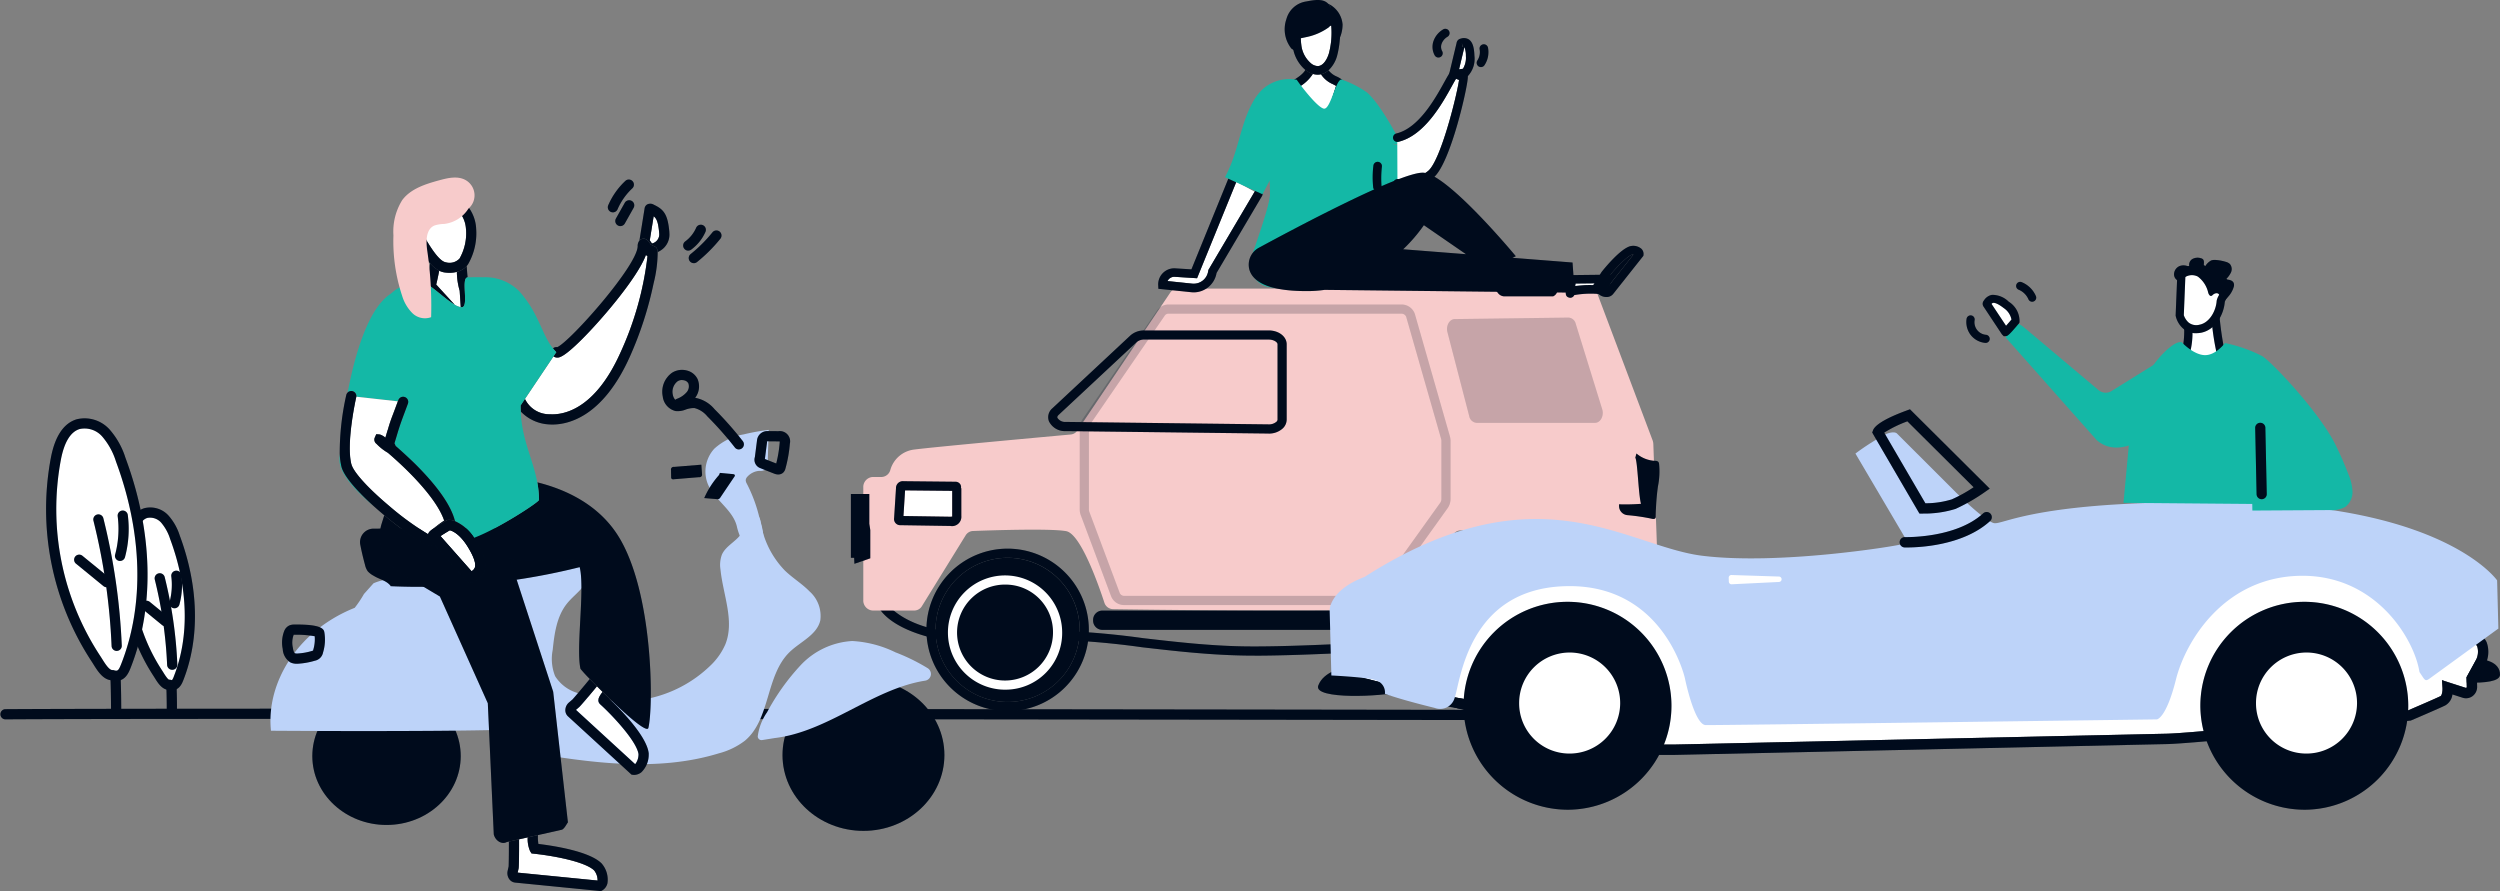 <svg xmlns="http://www.w3.org/2000/svg" width="368.6" height="131.387" viewBox="0 0 368.6 131.387">
  <rect x="0" y="0" width="368.6" height="131.387" fill="#808080" stroke="none"/>
  <g id="Grupo_2678" data-name="Grupo 2678" transform="translate(-71.931 -89.185)">
    <path id="Trazado_7045" data-name="Trazado 7045" d="M383.187,368.117c-2.712,0-271.615-.511-310.5-.259h0a.752.752,0,0,1,0-1.5c38.894-.252,307.8.256,310.512.259a.751.751,0,1,1,0,1.5Z" transform="translate(0 -172.612)" fill="#000e23"/>
    <path id="Trazado_7046" data-name="Trazado 7046" d="M383.187,368.117c-2.712,0-271.615-.511-310.5-.259h0a.752.752,0,0,1,0-1.5c38.894-.252,307.8.256,310.512.259a.751.751,0,1,1,0,1.5Z" transform="translate(0 -172.612)" fill="rgba(0,0,0,0.2)"/>
    <path id="Trazado_7047" data-name="Trazado 7047" d="M470.464,330.389c-.631,0-1.217,0-1.758-.015-5.188-.1-10.1-.669-14.854-1.217a117.465,117.465,0,0,0-18.37-1.146c-.872.034-1.762.083-2.622.132a49.688,49.688,0,0,1-7.483.041,20.972,20.972,0,0,1-6.026-1.586c-1.668-.729-3.825-1.991-4.61-3.867l1.247-.522c.653,1.563,4.132,4.111,9.52,4.629a48.58,48.58,0,0,0,7.28-.045c.868-.049,1.766-.1,2.649-.132a120.346,120.346,0,0,1,18.573,1.153c4.718.545,9.6,1.112,14.723,1.21,2.742.052,6.852-.034,12.217-.263l24.13-1.018a75.705,75.705,0,0,0,10.008-1.12c.526-.094,1.04-.158,1.536-.222,2.7-.346,4.839-.617,6.405-5.182l1.277.44c-1.841,5.362-4.722,5.73-7.513,6.087-.481.06-.977.124-1.473.214a76.474,76.474,0,0,1-10.188,1.138L481,330.119c-4.414.188-7.889.278-10.541.278Z" transform="translate(-213.544 -144.541)" fill="#000e23"/>
    <path id="Trazado_7048" data-name="Trazado 7048" d="M470.464,330.389c-.631,0-1.217,0-1.758-.015-5.188-.1-10.1-.669-14.854-1.217a117.465,117.465,0,0,0-18.37-1.146c-.872.034-1.762.083-2.622.132a49.688,49.688,0,0,1-7.483.041,20.972,20.972,0,0,1-6.026-1.586c-1.668-.729-3.825-1.991-4.61-3.867l1.247-.522c.653,1.563,4.132,4.111,9.52,4.629a48.58,48.58,0,0,0,7.28-.045c.868-.049,1.766-.1,2.649-.132a120.346,120.346,0,0,1,18.573,1.153c4.718.545,9.6,1.112,14.723,1.21,2.742.052,6.852-.034,12.217-.263l24.13-1.018a75.705,75.705,0,0,0,10.008-1.12c.526-.094,1.04-.158,1.536-.222,2.7-.346,4.839-.617,6.405-5.182l1.277.44c-1.841,5.362-4.722,5.73-7.513,6.087-.481.06-.977.124-1.473.214a76.474,76.474,0,0,1-10.188,1.138L481,330.119c-4.414.188-7.889.278-10.541.278Z" transform="translate(-213.544 -144.541)" fill="rgba(0,0,0,0.2)"/>
    <path id="Trazado_7049" data-name="Trazado 7049" d="M455.821,202.015h60.712a1.38,1.38,0,0,1,1.259.951l8.066,21.406a1.792,1.792,0,0,1,.113.563l.8,22.688a1.5,1.5,0,0,1-1.371,1.642H517a1.363,1.363,0,0,1-1.229-.883c-1.048-2.469-4.1-9.345-5.992-10.431-2.014-1.157-10.008-.331-12.258-.285a1.273,1.273,0,0,0-.92.436c-1.161,1.281-5.417,4.655-7.713,10.265a1.4,1.4,0,0,1-1.206.928c-11.661.4-36.3.06-41.41-.018a1.383,1.383,0,0,1-1.259-1.018c-.894-2.72-3.49-10.07-5.6-10.479-2.228-.428-11.225-.124-13.776-.026a1.332,1.332,0,0,0-1.071.661l-6.424,10.4a1.322,1.322,0,0,1-1.116.665H410.86a1.485,1.485,0,0,1-1.371-1.578V231.368a1.484,1.484,0,0,1,1.371-1.578h1.348a1.389,1.389,0,0,0,1.266-1.034A4.16,4.16,0,0,1,417,225.744c3.111-.4,19.715-1.913,23.1-2.221a1.33,1.33,0,0,0,.973-.605l13.667-20.3a1.314,1.314,0,0,1,1.082-.612Z" transform="translate(-210.273 -70.278)" fill="#f7cbcb"/>
    <g id="Grupo_2678-2" data-name="Grupo 2678" transform="translate(285.28 136.014)" opacity="0.2">
      <path id="Trazado_7050" data-name="Trazado 7050" d="M637.788,215.511,641,227.889a1.2,1.2,0,0,0,1.082,1h17.469c.8,0,1.356-1.037,1.059-2l-3.9-12.6a1.178,1.178,0,0,0-1.074-.92l-16.778.222C638.085,213.606,637.544,214.576,637.788,215.511Z" transform="translate(-637.729 -213.374)" fill="#000e23"/>
      <path id="Trazado_7051" data-name="Trazado 7051" d="M637.788,215.511,641,227.889a1.2,1.2,0,0,0,1.082,1h17.469c.8,0,1.356-1.037,1.059-2l-3.9-12.6a1.178,1.178,0,0,0-1.074-.92l-16.778.222C638.085,213.606,637.544,214.576,637.788,215.511Z" transform="translate(-637.729 -213.374)" fill="rgba(0,0,0,0.2)"/>
    </g>
    <g id="Grupo_2679" data-name="Grupo 2679" transform="translate(231.126 134.082)" opacity="0.2">
      <path id="Trazado_7052" data-name="Trazado 7052" d="M537.124,252.563H500.6a2.047,2.047,0,0,1-1.893-1.387L494.263,239.3a2.389,2.389,0,0,1-.15-.845V226.517a2.382,2.382,0,0,1,.41-1.337l11-16.033a2,2,0,0,1,1.638-.894h34.46a2.061,2.061,0,0,1,1.954,1.567l5.117,17.874a2.463,2.463,0,0,1,.094.665v8.548a2.389,2.389,0,0,1-.432,1.375l-9.614,13.425a1.975,1.975,0,0,1-1.612.857ZM507.16,209.6a.653.653,0,0,0-.526.308l-11,16.033a1.034,1.034,0,0,0-.169.575v11.938a1.04,1.04,0,0,0,.067.372l4.448,11.878a.714.714,0,0,0,.631.507h36.519a.636.636,0,0,0,.515-.293l9.613-13.425a1.013,1.013,0,0,0,.181-.586v-8.548a1.084,1.084,0,0,0-.041-.293l-5.117-17.874a.736.736,0,0,0-.654-.586h-34.46Z" transform="translate(-494.113 -208.252)" fill="#000e23"/>
      <path id="Trazado_7053" data-name="Trazado 7053" d="M537.124,252.563H500.6a2.047,2.047,0,0,1-1.893-1.387L494.263,239.3a2.389,2.389,0,0,1-.15-.845V226.517a2.382,2.382,0,0,1,.41-1.337l11-16.033a2,2,0,0,1,1.638-.894h34.46a2.061,2.061,0,0,1,1.954,1.567l5.117,17.874a2.463,2.463,0,0,1,.094.665v8.548a2.389,2.389,0,0,1-.432,1.375l-9.614,13.425a1.975,1.975,0,0,1-1.612.857ZM507.16,209.6a.653.653,0,0,0-.526.308l-11,16.033a1.034,1.034,0,0,0-.169.575v11.938a1.04,1.04,0,0,0,.067.372l4.448,11.878a.714.714,0,0,0,.631.507h36.519a.636.636,0,0,0,.515-.293l9.613-13.425a1.013,1.013,0,0,0,.181-.586v-8.548a1.084,1.084,0,0,0-.041-.293l-5.117-17.874a.736.736,0,0,0-.654-.586h-34.46Z" transform="translate(-494.113 -208.252)" fill="rgba(0,0,0,0.2)"/>
    </g>
    <path id="Trazado_7054" data-name="Trazado 7054" d="M500.714,330.772h41.331a1.372,1.372,0,0,0,1.371-1.371v-.1a1.371,1.371,0,0,0-1.371-1.371H500.714a1.371,1.371,0,0,0-1.371,1.371v.1A1.372,1.372,0,0,0,500.714,330.772Z" transform="translate(-266.245 -148.719)" fill="#000e23"/>
    <path id="Trazado_7055" data-name="Trazado 7055" d="M500.714,330.772h41.331a1.372,1.372,0,0,0,1.371-1.371v-.1a1.371,1.371,0,0,0-1.371-1.371H500.714a1.371,1.371,0,0,0-1.371,1.371v.1A1.372,1.372,0,0,0,500.714,330.772Z" transform="translate(-266.245 -148.719)" fill="rgba(0,0,0,0.2)"/>
    <path id="Trazado_7056" data-name="Trazado 7056" d="M632.53,307.3a10.626,10.626,0,1,0,10.624,10.626A10.636,10.636,0,0,0,632.53,307.3Z" transform="translate(-342.592 -135.87)" fill="#000e23"/>
    <path id="Trazado_7057" data-name="Trazado 7057" d="M632.53,307.3a10.626,10.626,0,1,0,10.624,10.626A10.636,10.636,0,0,0,632.53,307.3Z" transform="translate(-342.592 -135.87)" fill="rgba(0,0,0,0.2)"/>
    <path id="Trazado_7058" data-name="Trazado 7058" d="M630.3,303.713a11.975,11.975,0,1,0,11.973,11.975A11.989,11.989,0,0,0,630.3,303.713Zm0,22.6a10.626,10.626,0,1,1,10.624-10.626A10.636,10.636,0,0,1,630.3,326.314Z" transform="translate(-340.364 -133.635)" fill="#000e23"/>
    <path id="Trazado_7059" data-name="Trazado 7059" d="M630.3,303.713a11.975,11.975,0,1,0,11.973,11.975A11.989,11.989,0,0,0,630.3,303.713Zm0,22.6a10.626,10.626,0,1,1,10.624-10.626A10.636,10.636,0,0,1,630.3,326.314Z" transform="translate(-340.364 -133.635)" fill="rgba(0,0,0,0.2)"/>
    <path id="Trazado_7060" data-name="Trazado 7060" d="M448.378,307.3A10.626,10.626,0,1,0,459,317.927,10.636,10.636,0,0,0,448.378,307.3Z" transform="translate(-227.88 -135.87)" fill="#000e23"/>
    <path id="Trazado_7061" data-name="Trazado 7061" d="M448.378,307.3A10.626,10.626,0,1,0,459,317.927,10.636,10.636,0,0,0,448.378,307.3Z" transform="translate(-227.88 -135.87)" fill="rgba(0,0,0,0.2)"/>
    <path id="Trazado_7062" data-name="Trazado 7062" d="M446.151,303.713a11.975,11.975,0,1,0,11.973,11.975A11.989,11.989,0,0,0,446.151,303.713Zm0,22.6a10.626,10.626,0,1,1,10.624-10.626A10.636,10.636,0,0,1,446.151,326.314Z" transform="translate(-225.652 -133.635)" fill="#000e23"/>
    <path id="Trazado_7063" data-name="Trazado 7063" d="M446.151,303.713a11.975,11.975,0,1,0,11.973,11.975A11.989,11.989,0,0,0,446.151,303.713Zm0,22.6a10.626,10.626,0,1,1,10.624-10.626A10.636,10.636,0,0,1,446.151,326.314Z" transform="translate(-225.652 -133.635)" fill="rgba(0,0,0,0.2)"/>
    <path id="Trazado_7064" data-name="Trazado 7064" d="M407.354,286.738v-4.389h-2.716v9.405h.481l.038.883,2.34-.808v-4.171Z" transform="translate(-207.251 -120.326)" fill="#000e23"/>
    <path id="Trazado_7065" data-name="Trazado 7065" d="M407.354,286.738v-4.389h-2.716v9.405h.481l.038.883,2.34-.808v-4.171Z" transform="translate(-207.251 -120.326)" fill="rgba(0,0,0,0.2)"/>
    <path id="Trazado_7066" data-name="Trazado 7066" d="M707.544,266.505a4.565,4.565,0,0,0,2.742,1.086.627.627,0,0,1,.477.143.585.585,0,0,1,.12.3,11.029,11.029,0,0,1-.169,3.325,34.124,34.124,0,0,0-.319,4.422.428.428,0,0,1-.049.248c-.1.158-.334.139-.515.1a29.94,29.94,0,0,0-3.61-.534,1.352,1.352,0,0,1-1.239-1.327c0-.09,0-.18-.008-.27a30.086,30.086,0,0,0,3.242-.072c-.383-1.462-.5-6.233-.834-6.8" transform="translate(-394.338 -110.457)" fill="#000e23"/>
    <path id="Trazado_7067" data-name="Trazado 7067" d="M707.544,266.505a4.565,4.565,0,0,0,2.742,1.086.627.627,0,0,1,.477.143.585.585,0,0,1,.12.3,11.029,11.029,0,0,1-.169,3.325,34.124,34.124,0,0,0-.319,4.422.428.428,0,0,1-.049.248c-.1.158-.334.139-.515.1a29.94,29.94,0,0,0-3.61-.534,1.352,1.352,0,0,1-1.239-1.327c0-.09,0-.18-.008-.27a30.086,30.086,0,0,0,3.242-.072c-.383-1.462-.5-6.233-.834-6.8" transform="translate(-394.338 -110.457)" fill="rgba(0,0,0,0.2)"/>
    <path id="Trazado_7068" data-name="Trazado 7068" d="M514.284,233.589h-.045l-29.851-.361a2.609,2.609,0,0,1-2.506-1.454,1.709,1.709,0,0,1,.5-1.9L493.9,219.122a3.028,3.028,0,0,1,2.051-.736H514.28c1.492,0,2.656.9,2.656,2.048v11.111a1.8,1.8,0,0,1-.556,1.266,2.985,2.985,0,0,1-2.1.782ZM483.3,230.857c-.237.222-.181.372-.158.428a1.351,1.351,0,0,0,1.262.59l29.851.361a1.682,1.682,0,0,0,1.176-.391.463.463,0,0,0,.158-.3V220.43c0-.323-.571-.7-1.308-.7H495.951a1.724,1.724,0,0,0-1.131.372L483.3,230.853Z" transform="translate(-255.298 -80.482)" fill="#000e23"/>
    <path id="Trazado_7069" data-name="Trazado 7069" d="M514.284,233.589h-.045l-29.851-.361a2.609,2.609,0,0,1-2.506-1.454,1.709,1.709,0,0,1,.5-1.9L493.9,219.122a3.028,3.028,0,0,1,2.051-.736H514.28c1.492,0,2.656.9,2.656,2.048v11.111a1.8,1.8,0,0,1-.556,1.266,2.985,2.985,0,0,1-2.1.782ZM483.3,230.857c-.237.222-.181.372-.158.428a1.351,1.351,0,0,0,1.262.59l29.851.361a1.682,1.682,0,0,0,1.176-.391.463.463,0,0,0,.158-.3V220.43c0-.323-.571-.7-1.308-.7H495.951a1.724,1.724,0,0,0-1.131.372L483.3,230.853Z" transform="translate(-255.298 -80.482)" fill="rgba(0,0,0,0.2)"/>
    <path id="Trazado_7070" data-name="Trazado 7070" d="M425.437,280.918l-.237,3.78,6.83.105a1.819,1.819,0,0,0,.357-.026v-3.791l-6.95-.072Z" transform="translate(-220.06 -119.433)" fill="#fff"/>
    <path id="Trazado_7071" data-name="Trazado 7071" d="M444.624,279.334c-.15,0-.3,0-.455,0a.619.619,0,0,0,.023.331v-.049h.346l.282-.173v-.03c-.038-.064-.124-.071-.2-.071Z" transform="translate(-231.868 -118.446)" fill="#fff"/>
    <path id="Trazado_7072" data-name="Trazado 7072" d="M431.388,278.363a.752.752,0,0,0-.075-.537.848.848,0,0,0-.774-.41l-7.6-.079a1.012,1.012,0,0,0-1.127,1.044l-.278,4.4a.906.906,0,0,0,.954,1.041l7.228.113h.1a1.374,1.374,0,0,0,1.63-1.469V278.37l-.06,0Zm-1.288,4.186a1.551,1.551,0,0,1-.357.026l-6.83-.105.237-3.78,6.95.072v3.787Z" transform="translate(-217.776 -117.204)" fill="#000e23"/>
    <path id="Trazado_7073" data-name="Trazado 7073" d="M431.388,278.363a.752.752,0,0,0-.075-.537.848.848,0,0,0-.774-.41l-7.6-.079a1.012,1.012,0,0,0-1.127,1.044l-.278,4.4a.906.906,0,0,0,.954,1.041l7.228.113h.1a1.374,1.374,0,0,0,1.63-1.469V278.37l-.06,0Zm-1.288,4.186a1.551,1.551,0,0,1-.357.026l-6.83-.105.237-3.78,6.95.072v3.787Z" transform="translate(-217.776 -117.204)" fill="rgba(0,0,0,0.2)"/>
    <path id="Trazado_7074" data-name="Trazado 7074" d="M451.678,331.027a8.422,8.422,0,1,1,8.265-8.421A8.353,8.353,0,0,1,451.678,331.027Zm0-15.492a7.073,7.073,0,1,0,6.913,7.071A7,7,0,0,0,451.678,315.535Z" transform="translate(-231.405 -140.158)" fill="#fff"/>
    <path id="Trazado_7075" data-name="Trazado 7075" d="M636.507,331.7a8.422,8.422,0,1,1,8.265-8.421A8.353,8.353,0,0,1,636.507,331.7Zm0-15.492a7.073,7.073,0,1,0,6.913,7.072A7,7,0,0,0,636.507,316.2Z" transform="translate(-346.539 -140.575)" fill="#fff"/>
    <path id="Trazado_7076" data-name="Trazado 7076" d="M1024.684,347.635l.841-.518,5.268-.117s2.7.252,2.673,2.266-9.155.823-9.155.823l-.52-1.691.894-.759Z" transform="translate(-592.935 -160.599)" fill="#000e23"/>
    <path id="Trazado_7077" data-name="Trazado 7077" d="M1024.684,347.635l.841-.518,5.268-.117s2.7.252,2.673,2.266-9.155.823-9.155.823l-.52-1.691.894-.759Z" transform="translate(-592.935 -160.599)" fill="rgba(0,0,0,0.2)"/>
    <path id="Trazado_7078" data-name="Trazado 7078" d="M598.872,353.915c-1.769.609-12.367,1.172-11.559-.98s3.779-2.6,3.779-2.6S599.015,350.255,598.872,353.915Z" transform="translate(-321.016 -162.678)" fill="#000e23"/>
    <path id="Trazado_7079" data-name="Trazado 7079" d="M598.872,353.915c-1.769.609-12.367,1.172-11.559-.98s3.779-2.6,3.779-2.6S599.015,350.255,598.872,353.915Z" transform="translate(-321.016 -162.678)" fill="rgba(0,0,0,0.2)"/>
    <path id="Trazado_7080" data-name="Trazado 7080" d="M765.908,319.763a.824.824,0,0,0-.411-.443l-.173-.057-.109-.124c-5.064-5.166-15.712-11.066-28.079-12.6-9.065-1.127-20,1.522-30.576,4.084-4.332,1.049-8.423,2.04-12.24,2.732-7.1,1.285-17.7-.192-29.975-1.9-10.218-1.424-21.8-3.036-32.51-3.07h-.162c-11.8,0-19.775,3.863-24.392,7.113-5,3.52-7.262,7.056-7.641,8.086,1.754,1.1,13.152,3.37,23.626,5.008l.643.1.015,5.433,23.435.068,72.726-1.6c4.929-.109,33.569-3.213,35.613-3.438.649-.278,4.1-1.755,4.8-2.112.173-.086.313-.7.275-1.218l-.075-1.12,3.51,1.127a.1.1,0,0,0,.087-.015.163.163,0,0,0,.06-.135l-.038-1.413,1.346-2.461a2.726,2.726,0,0,0,.241-2.044Z" transform="translate(-328.722 -135.23)" fill="#fff"/>
    <path id="Trazado_7081" data-name="Trazado 7081" d="M764.663,316.57a2.4,2.4,0,0,0-1.078-1.131c-4.91-4.948-15.37-11.265-28.879-12.941-9.343-1.157-20.418,1.522-31.124,4.118-4.309,1.044-8.378,2.029-12.149,2.713-6.864,1.24-17.349-.218-29.49-1.909-10.267-1.432-21.906-3.051-32.717-3.081h-.169c-16.172,0-25.508,6.914-29.641,11.047-2.307,2.307-3.975,4.776-3.971,5.869,0,.811,0,1.732,12.784,4.193,4.884.939,9.82,1.747,11.544,2.025l.019,5.651,24.971.075,72.745-1.6c5.151-.112,34.607-3.321,35.859-3.457l.113-.011.106-.045c.17-.071,4.17-1.781,4.992-2.194a2.163,2.163,0,0,0,1.048-1.612l1.508.485a1.6,1.6,0,0,0,1.467-.248,1.69,1.69,0,0,0,.667-1.394l-.026-1,1.173-2.138.038-.079a4.159,4.159,0,0,0,.215-3.329Zm-2.922,6.587a.157.157,0,0,1-.06.135.09.09,0,0,1-.087.015l-3.51-1.127.075,1.12c.034.519-.105,1.131-.275,1.218-.709.357-4.155,1.834-4.8,2.112-2.044.222-30.684,3.329-35.613,3.438l-72.726,1.6-23.435-.068-.015-5.433-.642-.1c-10.474-1.638-21.872-3.911-23.626-5.008.379-1.03,2.637-4.566,7.641-8.086,4.621-3.25,12.6-7.113,24.392-7.113h.162c10.706.03,22.292,1.646,32.51,3.07,12.274,1.71,22.871,3.186,29.975,1.9,3.817-.692,7.908-1.68,12.24-2.732,10.575-2.563,21.511-5.212,30.576-4.084,12.367,1.533,23.015,7.432,28.079,12.6l.109.124.173.057a.849.849,0,0,1,.411.443,2.706,2.706,0,0,1-.241,2.044L761.7,321.74l.038,1.413Z" transform="translate(-326.108 -132.705)" fill="#000e23"/>
    <path id="Trazado_7082" data-name="Trazado 7082" d="M764.663,316.57a2.4,2.4,0,0,0-1.078-1.131c-4.91-4.948-15.37-11.265-28.879-12.941-9.343-1.157-20.418,1.522-31.124,4.118-4.309,1.044-8.378,2.029-12.149,2.713-6.864,1.24-17.349-.218-29.49-1.909-10.267-1.432-21.906-3.051-32.717-3.081h-.169c-16.172,0-25.508,6.914-29.641,11.047-2.307,2.307-3.975,4.776-3.971,5.869,0,.811,0,1.732,12.784,4.193,4.884.939,9.82,1.747,11.544,2.025l.019,5.651,24.971.075,72.745-1.6c5.151-.112,34.607-3.321,35.859-3.457l.113-.011.106-.045c.17-.071,4.17-1.781,4.992-2.194a2.163,2.163,0,0,0,1.048-1.612l1.508.485a1.6,1.6,0,0,0,1.467-.248,1.69,1.69,0,0,0,.667-1.394l-.026-1,1.173-2.138.038-.079a4.159,4.159,0,0,0,.215-3.329Zm-2.922,6.587a.157.157,0,0,1-.06.135.09.09,0,0,1-.087.015l-3.51-1.127.075,1.12c.034.519-.105,1.131-.275,1.218-.709.357-4.155,1.834-4.8,2.112-2.044.222-30.684,3.329-35.613,3.438l-72.726,1.6-23.435-.068-.015-5.433-.642-.1c-10.474-1.638-21.872-3.911-23.626-5.008.379-1.03,2.637-4.566,7.641-8.086,4.621-3.25,12.6-7.113,24.392-7.113h.162c10.706.03,22.292,1.646,32.51,3.07,12.274,1.71,22.871,3.186,29.975,1.9,3.817-.692,7.908-1.68,12.24-2.732,10.575-2.563,21.511-5.212,30.576-4.084,12.367,1.533,23.015,7.432,28.079,12.6l.109.124.173.057a.849.849,0,0,1,.411.443,2.706,2.706,0,0,1-.241,2.044L761.7,321.74l.038,1.413Z" transform="translate(-326.108 -132.705)" fill="rgba(0,0,0,0.2)"/>
    <path id="Trazado_7083" data-name="Trazado 7083" d="M764.152,287.167l-.185-7.091s-7.455-10.769-37.586-11.449-35.253,3.359-36.628,3-5.511-4.453-5.511-4.453l-8.734-8.725s-.316-.459-1.593.034a34.9,34.9,0,0,0-4.557,2.893l7.235,12.28a.91.91,0,0,1-.654,1.146c-.905.252-17.848,3.028-29.126,1.649s-24.283-13.189-49.825,3.111c-5.229,1.977-5.151,4.922-5.151,4.922l.252,9.612s5.552.267,6.552.71a1.856,1.856,0,0,1,1.345,1.988c2.607.951,7.348,2.086,7.348,2.086a2.212,2.212,0,0,0,2.923-1.462c.853-2.266,1.856-16.093,16.357-16.488s17.6,13.572,17.6,13.572,1.394,6.872,3.069,6.91,66.521-.842,66.521-.842,1.364-.109,2.81-5.877,7.2-15.124,18.363-15.293,16.807,9.4,17.542,14.192c.788,1.146.8,1.454,1.467.977s10.181-7.4,10.181-7.4Z" transform="translate(-323.862 -105.32)" fill="#bdd3f9"/>
    <path id="Trazado_7084" data-name="Trazado 7084" d="M815.82,294.608c-.21,0-.342,0-.379,0a.763.763,0,1,1,.053-1.526c.075,0,7.491.2,11.522-3.5a.763.763,0,0,1,1.033,1.124C824.059,294.367,817.481,294.608,815.82,294.608Z" transform="translate(-462.69 -124.706)" fill="#000e23"/>
    <path id="Trazado_7085" data-name="Trazado 7085" d="M815.82,294.608c-.21,0-.342,0-.379,0a.763.763,0,1,1,.053-1.526c.075,0,7.491.2,11.522-3.5a.763.763,0,0,1,1.033,1.124C824.059,294.367,817.481,294.608,815.82,294.608Z" transform="translate(-462.69 -124.706)" fill="rgba(0,0,0,0.2)"/>
    <path id="Trazado_7086" data-name="Trazado 7086" d="M748.292,315.391l6.984-.342a.4.4,0,0,0-.008-.8l-7-.225a.392.392,0,0,0-.394.406l.015.568A.4.4,0,0,0,748.292,315.391Z" transform="translate(-421.061 -140.059)" fill="#fff"/>
    <path id="Trazado_7087" data-name="Trazado 7087" d="M811.5,264.6h-.124l-.432-.008-.218-.372c-.06-.1-5.868-10.051-6.567-11.265l-.177-.312.124-.334c.214-.578,1.255-1.555,4.989-2.923l.454-.169,11.763,11.7-.748.522a26.959,26.959,0,0,1-4.294,2.465,15.427,15.427,0,0,1-4.779.688Zm-5.748-11.937c1.176,2.025,5.09,8.732,6.071,10.412a13.12,13.12,0,0,0,3.892-.575,20.882,20.882,0,0,0,3.219-1.789l-9.767-9.717a17.889,17.889,0,0,0-3.419,1.668Z" transform="translate(-456.013 -99.688)" fill="#000e23"/>
    <path id="Trazado_7088" data-name="Trazado 7088" d="M811.5,264.6h-.124l-.432-.008-.218-.372c-.06-.1-5.868-10.051-6.567-11.265l-.177-.312.124-.334c.214-.578,1.255-1.555,4.989-2.923l.454-.169,11.763,11.7-.748.522a26.959,26.959,0,0,1-4.294,2.465,15.427,15.427,0,0,1-4.779.688Zm-5.748-11.937c1.176,2.025,5.09,8.732,6.071,10.412a13.12,13.12,0,0,0,3.892-.575,20.882,20.882,0,0,0,3.219-1.789l-9.767-9.717a17.889,17.889,0,0,0-3.419,1.668Z" transform="translate(-456.013 -99.688)" fill="rgba(0,0,0,0.2)"/>
    <path id="Trazado_7089" data-name="Trazado 7089" d="M689.455,365.12a2.181,2.181,0,1,0-2.261-2.008A2.139,2.139,0,0,0,689.455,365.12Z" transform="translate(-383.257 -169.176)" fill="#fff"/>
    <path id="Trazado_7090" data-name="Trazado 7090" d="M970.979,366.382a2.181,2.181,0,1,0-2.261-2.008A2.139,2.139,0,0,0,970.979,366.382Z" transform="translate(-558.625 -169.962)" fill="#fff"/>
    <path id="Trazado_7091" data-name="Trazado 7091" d="M659.651,355.153a15.327,15.327,0,1,0-15.459-15.326A15.393,15.393,0,0,0,659.651,355.153Z" transform="translate(-356.475 -146.583)" fill="#000e23"/>
    <path id="Trazado_7092" data-name="Trazado 7092" d="M659.651,355.153a15.327,15.327,0,1,0-15.459-15.326A15.393,15.393,0,0,0,659.651,355.153Z" transform="translate(-356.475 -146.583)" fill="rgba(0,0,0,0.2)"/>
    <path id="Trazado_7093" data-name="Trazado 7093" d="M673.3,359.224a7.448,7.448,0,1,0-7.363-7.447A7.405,7.405,0,0,0,673.3,359.224Z" transform="translate(-370.023 -158.935)" fill="#fff"/>
    <path id="Trazado_7094" data-name="Trazado 7094" d="M947.745,355.153a15.327,15.327,0,1,0-15.459-15.326A15.393,15.393,0,0,0,947.745,355.153Z" transform="translate(-535.935 -146.583)" fill="#000e23"/>
    <path id="Trazado_7095" data-name="Trazado 7095" d="M947.745,355.153a15.327,15.327,0,1,0-15.459-15.326A15.393,15.393,0,0,0,947.745,355.153Z" transform="translate(-535.935 -146.583)" fill="rgba(0,0,0,0.2)"/>
    <path id="Trazado_7096" data-name="Trazado 7096" d="M961.408,359.224a7.448,7.448,0,1,0-7.363-7.447A7.406,7.406,0,0,0,961.408,359.224Z" transform="translate(-549.489 -158.935)" fill="#fff"/>
    <path id="Trazado_7097" data-name="Trazado 7097" d="M205,378.2c6.042,0,10.94-4.547,10.94-10.156s-4.9-10.157-10.94-10.157-10.94,4.547-10.94,10.157S198.962,378.2,205,378.2Z" transform="translate(-76.08 -167.383)" fill="#000e23"/>
    <path id="Trazado_7098" data-name="Trazado 7098" d="M205,378.2c6.042,0,10.94-4.547,10.94-10.156s-4.9-10.157-10.94-10.157-10.94,4.547-10.94,10.157S198.962,378.2,205,378.2Z" transform="translate(-76.08 -167.383)" fill="rgba(0,0,0,0.2)"/>
    <path id="Trazado_7099" data-name="Trazado 7099" d="M389.832,377.141c6.592,0,11.935-5,11.935-11.175s-5.344-11.175-11.935-11.175-11.935,5-11.935,11.175S383.241,377.141,389.832,377.141Z" transform="translate(-190.593 -165.453)" fill="#000e23"/>
    <path id="Trazado_7100" data-name="Trazado 7100" d="M389.832,377.141c6.592,0,11.935-5,11.935-11.175s-5.344-11.175-11.935-11.175-11.935,5-11.935,11.175S383.241,377.141,389.832,377.141Z" transform="translate(-190.593 -165.453)" fill="rgba(0,0,0,0.2)"/>
    <path id="Trazado_7101" data-name="Trazado 7101" d="M368.861,354.43a.551.551,0,0,1-.638-.571,8.069,8.069,0,0,1,1.375-3.536,33.085,33.085,0,0,1,4.974-6.959,11.308,11.308,0,0,1,7.581-3.539,16.548,16.548,0,0,1,6.368,1.668,29.071,29.071,0,0,1,4.767,2.345,1,1,0,0,1-.387,1.834c-7.69,1.2-14.283,7.526-22.168,8.458l-1.867.3Z" transform="translate(-184.567 -156.129)" fill="#bdd3f9"/>
    <path id="Trazado_7102" data-name="Trazado 7102" d="M356.332,273.335a10.216,10.216,0,0,0-.556-2.874,21.917,21.917,0,0,0-1.908-5.249,1.118,1.118,0,0,1-.169-.534.877.877,0,0,1,.275-.534,2.613,2.613,0,0,1,1.747-.834,1.529,1.529,0,0,0,.936-.2,1.179,1.179,0,0,0,.278-.89q.079-2.475.154-4.949a32.475,32.475,0,0,0-3.7.665,8.528,8.528,0,0,0-4.324,2.112,4.987,4.987,0,0,0-.965,5.174c.977,2.4,3.772,3.84,4.316,6.376.128.6.736,2.51,1.353,2.48.21-.011,2.558-.736,2.558-.736Z" transform="translate(-171.82 -104.703)" fill="#bdd3f9"/>
    <path id="Trazado_7103" data-name="Trazado 7103" d="M370.482,264.151a1.628,1.628,0,0,1-.6-.124c-.673-.259-1.345-.526-2.01-.8a1.309,1.309,0,0,1-.842-1.657l.319-2.5a1.512,1.512,0,0,1,1.5-1.319h.011l1.63.015a1.516,1.516,0,0,1,1.694,1.853,19.623,19.623,0,0,1-.654,3.671,1.2,1.2,0,0,1-.3.556,1.024,1.024,0,0,1-.747.3Zm-1.98-2.288q.834.344,1.675.665a18,18,0,0,0,.507-3.032,1.643,1.643,0,0,0,.008-.218c-.053,0-.124-.008-.218-.008l-1.63-.015-.751-.09.744.094-.323,2.529c0,.026-.008.049-.011.072Z" transform="translate(-183.798 -105.007)" fill="#000e23"/>
    <path id="Trazado_7104" data-name="Trazado 7104" d="M370.482,264.151a1.628,1.628,0,0,1-.6-.124c-.673-.259-1.345-.526-2.01-.8a1.309,1.309,0,0,1-.842-1.657l.319-2.5a1.512,1.512,0,0,1,1.5-1.319h.011l1.63.015a1.516,1.516,0,0,1,1.694,1.853,19.623,19.623,0,0,1-.654,3.671,1.2,1.2,0,0,1-.3.556,1.024,1.024,0,0,1-.747.3Zm-1.98-2.288q.834.344,1.675.665a18,18,0,0,0,.507-3.032,1.643,1.643,0,0,0,.008-.218c-.053,0-.124-.008-.218-.008l-1.63-.015-.751-.09.744.094-.323,2.529c0,.026-.008.049-.011.072Z" transform="translate(-183.798 -105.007)" fill="rgba(0,0,0,0.2)"/>
    <path id="Trazado_7105" data-name="Trazado 7105" d="M342.2,245.534a.746.746,0,0,1-.594-.289,49.994,49.994,0,0,0-4.057-4.588,3.621,3.621,0,0,0-1.9-1.225,3.539,3.539,0,0,0-1.341.241,3.076,3.076,0,0,1-1.446.2,2.508,2.508,0,0,1-1.89-2.16,3.437,3.437,0,0,1,1.382-3.495,2.772,2.772,0,0,1,2.228-.308,2.36,2.36,0,0,1,1.525,1.244,2.766,2.766,0,0,1-.361,2.777.314.314,0,0,1,.056,0,4.822,4.822,0,0,1,2.8,1.657,51.964,51.964,0,0,1,4.181,4.727.754.754,0,0,1-.132,1.056.739.739,0,0,1-.462.158ZM333.812,235.3a1.182,1.182,0,0,0-.639.177,1.955,1.955,0,0,0-.718,1.969,1.549,1.549,0,0,0,.365.774.676.676,0,0,1,.222-.143,3.474,3.474,0,0,0,1.472-1,1.314,1.314,0,0,0,.241-1.278.906.906,0,0,0-.579-.443,1.345,1.345,0,0,0-.364-.049Z" transform="translate(-161.328 -90.083)" fill="#000e23"/>
    <path id="Trazado_7106" data-name="Trazado 7106" d="M342.2,245.534a.746.746,0,0,1-.594-.289,49.994,49.994,0,0,0-4.057-4.588,3.621,3.621,0,0,0-1.9-1.225,3.539,3.539,0,0,0-1.341.241,3.076,3.076,0,0,1-1.446.2,2.508,2.508,0,0,1-1.89-2.16,3.437,3.437,0,0,1,1.382-3.495,2.772,2.772,0,0,1,2.228-.308,2.36,2.36,0,0,1,1.525,1.244,2.766,2.766,0,0,1-.361,2.777.314.314,0,0,1,.056,0,4.822,4.822,0,0,1,2.8,1.657,51.964,51.964,0,0,1,4.181,4.727.754.754,0,0,1-.132,1.056.739.739,0,0,1-.462.158ZM333.812,235.3a1.182,1.182,0,0,0-.639.177,1.955,1.955,0,0,0-.718,1.969,1.549,1.549,0,0,0,.365.774.676.676,0,0,1,.222-.143,3.474,3.474,0,0,0,1.472-1,1.314,1.314,0,0,0,.241-1.278.906.906,0,0,0-.579-.443,1.345,1.345,0,0,0-.364-.049Z" transform="translate(-161.328 -90.083)" fill="rgba(0,0,0,0.2)"/>
    <path id="Trazado_7107" data-name="Trazado 7107" d="M338.8,270.88l-4.02.327a.394.394,0,0,0-.455.485c0,.331.008.661.015.992a.381.381,0,0,0,.083.285.372.372,0,0,0,.3.06c1.244-.1,2.491-.207,3.734-.308a.378.378,0,0,0,.436-.443l-.1-1.394Z" transform="translate(-163.455 -113.182)" fill="#000e23"/>
    <path id="Trazado_7108" data-name="Trazado 7108" d="M338.8,270.88l-4.02.327a.394.394,0,0,0-.455.485c0,.331.008.661.015.992a.381.381,0,0,0,.083.285.372.372,0,0,0,.3.06c1.244-.1,2.491-.207,3.734-.308a.378.378,0,0,0,.436-.443l-.1-1.394Z" transform="translate(-163.455 -113.182)" fill="rgba(0,0,0,0.2)"/>
    <path id="Trazado_7109" data-name="Trazado 7109" d="M349.58,274.134a.838.838,0,0,1-.244.428,12.886,12.886,0,0,0-2.044,3.239c.609.052,1.217.1,1.83.154a.611.611,0,0,0,.349-.037.618.618,0,0,0,.214-.225q1.025-1.528,2.055-3.051a.312.312,0,0,0,.071-.184c-.011-.135-.184-.18-.316-.192-.627-.06-1.255-.117-1.882-.176" transform="translate(-171.529 -115.181)" fill="#000e23"/>
    <path id="Trazado_7110" data-name="Trazado 7110" d="M349.58,274.134a.838.838,0,0,1-.244.428,12.886,12.886,0,0,0-2.044,3.239c.609.052,1.217.1,1.83.154a.611.611,0,0,0,.349-.037.618.618,0,0,0,.214-.225q1.025-1.528,2.055-3.051a.312.312,0,0,0,.071-.184c-.011-.135-.184-.18-.316-.192-.627-.06-1.255-.117-1.882-.176" transform="translate(-171.529 -115.181)" fill="rgba(0,0,0,0.2)"/>
    <path id="Trazado_7111" data-name="Trazado 7111" d="M257.147,301.748c-1.112-1.138-2.5-1.969-3.64-3.077a13.291,13.291,0,0,1-3.58-7.2,1.492,1.492,0,0,0-.293-.782c-.439-.485-1.3-.154-1.649.395a16.611,16.611,0,0,0-.7,1.826c-.673,1.39-2.438,2.018-3.054,3.434a4.354,4.354,0,0,0-.207,2.187c.372,3.724,2.111,7.575.714,11.043a9.6,9.6,0,0,1-2.247,3.164,18.648,18.648,0,0,1-19.7,3.949,5.833,5.833,0,0,1-3.148-2.435,6.829,6.829,0,0,1-.357-3.863c.248-2.386.583-4.9,2.063-6.786.695-.883,1.608-1.578,2.325-2.442a3.611,3.611,0,0,0,.958-3.1q-14.589.507-29.13,1.9a7.138,7.138,0,0,0-2.634.6l-1.409,1.578a16.529,16.529,0,0,1-1.367,2.04,21.771,21.771,0,0,0-6.06,3.641c-4.189,3.6-6.848,8.988-6.285,14.481,0,0,23.307.176,34.622-.15a1.208,1.208,0,0,0,.643-.143,1.1,1.1,0,0,0,.327-.455c.068-.146.124-.3.184-.443a2.483,2.483,0,0,1,.936,2.183c-.09.639-.432,1.4.041,1.837a1.358,1.358,0,0,0,.714.267c9.482,1.612,19.381,3.051,28.577.233a10.809,10.809,0,0,0,3.836-1.864c3.783-3.164,3.035-9.589,6.563-13.038,1.589-1.552,4.035-2.521,4.549-4.682a4.833,4.833,0,0,0-1.581-4.287Z" transform="translate(-65.865 -125.376)" fill="#bdd3f9"/>
    <path id="Trazado_7112" data-name="Trazado 7112" d="M184.4,339.174a2.034,2.034,0,0,1-.932-.2,2.473,2.473,0,0,1-1.123-1.965,4.676,4.676,0,0,1,.24-2.713,1.518,1.518,0,0,1,.695-.752,1.685,1.685,0,0,1,.721-.147c4.223-.064,4.4.736,4.478,1.124a6.509,6.509,0,0,1-.188,2.987,1.525,1.525,0,0,1-1.195,1.214,10.9,10.9,0,0,1-2.4.44c-.1.008-.2.011-.3.011Zm-.436-4.268a.457.457,0,0,0-.023.045,3.329,3.329,0,0,0-.105,1.848c.09.635.233.793.308.83a1.25,1.25,0,0,0,.458.03,9.143,9.143,0,0,0,2.063-.376c.075-.023.12-.038.146-.049a1.064,1.064,0,0,0,.03-.105,5.392,5.392,0,0,0,.218-2.01,15.043,15.043,0,0,0-3.035-.218h-.064Z" transform="translate(-68.727 -152.126)" fill="#000e23"/>
    <path id="Trazado_7113" data-name="Trazado 7113" d="M184.4,339.174a2.034,2.034,0,0,1-.932-.2,2.473,2.473,0,0,1-1.123-1.965,4.676,4.676,0,0,1,.24-2.713,1.518,1.518,0,0,1,.695-.752,1.685,1.685,0,0,1,.721-.147c4.223-.064,4.4.736,4.478,1.124a6.509,6.509,0,0,1-.188,2.987,1.525,1.525,0,0,1-1.195,1.214,10.9,10.9,0,0,1-2.4.44c-.1.008-.2.011-.3.011Zm-.436-4.268a.457.457,0,0,0-.023.045,3.329,3.329,0,0,0-.105,1.848c.09.635.233.793.308.83a1.25,1.25,0,0,0,.458.03,9.143,9.143,0,0,0,2.063-.376c.075-.023.12-.038.146-.049a1.064,1.064,0,0,0,.03-.105,5.392,5.392,0,0,0,.218-2.01,15.043,15.043,0,0,0-3.035-.218h-.064Z" transform="translate(-68.727 -152.126)" fill="rgba(0,0,0,0.2)"/>
    <path id="Trazado_7114" data-name="Trazado 7114" d="M217.274,304.172c-.609-.86-1.653-1-2.547-1.559a3.212,3.212,0,0,1-.872-.658,2.572,2.572,0,0,1-.41-.954c-.267-.977-.5-1.962-.695-2.957a1.989,1.989,0,0,1,1.939-2.382l31.294-.139a2.513,2.513,0,0,1,1.251.21,2.541,2.541,0,0,1,.939,2.033c.109.883.218,1.77.327,2.653a96.939,96.939,0,0,1-31.32,3.724" transform="translate(-87.696 -128.532)" fill="#000e23"/>
    <path id="Trazado_7115" data-name="Trazado 7115" d="M217.274,304.172c-.609-.86-1.653-1-2.547-1.559a3.212,3.212,0,0,1-.872-.658,2.572,2.572,0,0,1-.41-.954c-.267-.977-.5-1.962-.695-2.957a1.989,1.989,0,0,1,1.939-2.382l31.294-.139a2.513,2.513,0,0,1,1.251.21,2.541,2.541,0,0,1,.939,2.033c.109.883.218,1.77.327,2.653a96.939,96.939,0,0,1-31.32,3.724" transform="translate(-87.696 -128.532)" fill="rgba(0,0,0,0.2)"/>
    <path id="Trazado_7116" data-name="Trazado 7116" d="M245.535,195.2a4.211,4.211,0,0,1-1.067.139,5.49,5.49,0,0,1-.808-.064,2.418,2.418,0,0,1-.729-.248c-.207,1.052-.35,1.672-.447,2.044l2.731,2.98a2.477,2.477,0,0,0,.887.357l-.158-2.423a10.236,10.236,0,0,1-.413-2.784Z" transform="translate(-106.242 -65.933)" fill="#fff"/>
    <path id="Trazado_7117" data-name="Trazado 7117" d="M250.573,194.053a10.268,10.268,0,0,0,.413,2.784l.158,2.423a.921.921,0,0,0,.2,0c1.018-.124-.214-4.336.811-4.393-.049-.518-.1-1.116-.131-1.687A2.8,2.8,0,0,1,250.573,194.053Z" transform="translate(-111.28 -64.784)" fill="#000e23"/>
    <path id="Trazado_7118" data-name="Trazado 7118" d="M250.573,194.053a10.268,10.268,0,0,0,.413,2.784l.158,2.423a.921.921,0,0,0,.2,0c1.018-.124-.214-4.336.811-4.393-.049-.518-.1-1.116-.131-1.687A2.8,2.8,0,0,1,250.573,194.053Z" transform="translate(-111.28 -64.784)" fill="rgba(0,0,0,0.2)"/>
    <path id="Trazado_7119" data-name="Trazado 7119" d="M242.72,198.274l-2.731-2.98c.1-.372.24-.992.447-2.044a4.846,4.846,0,0,1-1.326-1.071l-.008.041c-.221,1.176-.518,2.585-.623,2.9,1.221.714,2.968,2.4,4.245,3.149Z" transform="translate(-103.747 -64.157)" fill="#000e23"/>
    <path id="Trazado_7120" data-name="Trazado 7120" d="M242.72,198.274l-2.731-2.98c.1-.372.24-.992.447-2.044a4.846,4.846,0,0,1-1.326-1.071l-.008.041c-.221,1.176-.518,2.585-.623,2.9,1.221.714,2.968,2.4,4.245,3.149Z" transform="translate(-103.747 -64.157)" fill="rgba(0,0,0,0.2)"/>
    <path id="Trazado_7121" data-name="Trazado 7121" d="M237.907,174.687c1.21,2.048,2.164,3.137,2.844,3.242a1.994,1.994,0,0,0,2.043-.556,7.58,7.58,0,0,0,.958-4.22c0-.019-.008-.056-.015-.113a4.247,4.247,0,0,0-1.349-2.912,2.8,2.8,0,0,0-1.784-.56,4.709,4.709,0,0,0-.552.034,2.667,2.667,0,0,0-2.284,1.4,4.649,4.649,0,0,0,.139,3.683Z" transform="translate(-103.103 -50.073)" fill="#fff"/>
    <path id="Trazado_7122" data-name="Trazado 7122" d="M237.3,176.685a2.531,2.531,0,0,0,.729.248,5.494,5.494,0,0,0,.808.064,4.051,4.051,0,0,0,1.067-.139,2.823,2.823,0,0,0,1.454-.868,2.1,2.1,0,0,0,.259-.364,9.117,9.117,0,0,0,1.127-5.2v-.034a5.74,5.74,0,0,0-1.916-3.923,4.5,4.5,0,0,0-3.448-.838,4.116,4.116,0,0,0-3.449,2.232,6.02,6.02,0,0,0,.192,5.11,16.384,16.384,0,0,0,1.852,2.649,4.785,4.785,0,0,0,1.326,1.071Zm.263-9.57a4.709,4.709,0,0,1,.552-.034,2.806,2.806,0,0,1,1.785.56,4.256,4.256,0,0,1,1.348,2.912c.008.057.011.094.015.113a7.544,7.544,0,0,1-.958,4.22,2,2,0,0,1-2.044.556c-.68-.105-1.634-1.2-2.844-3.242a4.647,4.647,0,0,1-.139-3.683,2.662,2.662,0,0,1,2.284-1.4Z" transform="translate(-100.613 -47.589)" fill="#000e23"/>
    <path id="Trazado_7123" data-name="Trazado 7123" d="M237.3,176.685a2.531,2.531,0,0,0,.729.248,5.494,5.494,0,0,0,.808.064,4.051,4.051,0,0,0,1.067-.139,2.823,2.823,0,0,0,1.454-.868,2.1,2.1,0,0,0,.259-.364,9.117,9.117,0,0,0,1.127-5.2v-.034a5.74,5.74,0,0,0-1.916-3.923,4.5,4.5,0,0,0-3.448-.838,4.116,4.116,0,0,0-3.449,2.232,6.02,6.02,0,0,0,.192,5.11,16.384,16.384,0,0,0,1.852,2.649,4.785,4.785,0,0,0,1.326,1.071Zm.263-9.57a4.709,4.709,0,0,1,.552-.034,2.806,2.806,0,0,1,1.785.56,4.256,4.256,0,0,1,1.348,2.912c.008.057.011.094.015.113a7.544,7.544,0,0,1-.958,4.22,2,2,0,0,1-2.044.556c-.68-.105-1.634-1.2-2.844-3.242a4.647,4.647,0,0,1-.139-3.683,2.662,2.662,0,0,1,2.284-1.4Z" transform="translate(-100.613 -47.589)" fill="rgba(0,0,0,0.2)"/>
    <path id="Trazado_7124" data-name="Trazado 7124" d="M297.625,360.591l-.485.417,8.73,8.007a2.35,2.35,0,0,0,.492-1.5c-.308-2.014-4.2-6.031-5.6-7.282-.549-.488-.346-1.026.3-1.875-.289-.285-.568-.56-.83-.827-1.375,1.676-2.461,2.931-2.607,3.058Z" transform="translate(-140.288 -167.16)" fill="#fff"/>
    <path id="Trazado_7125" data-name="Trazado 7125" d="M298.461,356.582c-.65.845-.853,1.383-.3,1.871,1.4,1.251,5.293,5.264,5.6,7.282a2.336,2.336,0,0,1-.492,1.5l-8.73-8.007.485-.417c.147-.124,1.232-1.379,2.607-3.058-.387-.391-.744-.752-1.059-1.078-1.326,1.62-2.374,2.833-2.547,3.017l-.518.443a1.52,1.52,0,0,0-.537,1.112,1.226,1.226,0,0,0,.394.939l9.369,8.593.233.03c.026,0,.079.008.15.008a1.739,1.739,0,0,0,1.078-.4,3.614,3.614,0,0,0,1.071-2.649v-.143c-.3-2.638-4.478-6.767-5.744-7.962a.214.214,0,0,1,.026-.03c-.368-.353-.732-.71-1.082-1.056Z" transform="translate(-137.687 -165.379)" fill="#000e23"/>
    <path id="Trazado_7126" data-name="Trazado 7126" d="M298.461,356.582c-.65.845-.853,1.383-.3,1.871,1.4,1.251,5.293,5.264,5.6,7.282a2.336,2.336,0,0,1-.492,1.5l-8.73-8.007.485-.417c.147-.124,1.232-1.379,2.607-3.058-.387-.391-.744-.752-1.059-1.078-1.326,1.62-2.374,2.833-2.547,3.017l-.518.443a1.52,1.52,0,0,0-.537,1.112,1.226,1.226,0,0,0,.394.939l9.369,8.593.233.03c.026,0,.079.008.15.008a1.739,1.739,0,0,0,1.078-.4,3.614,3.614,0,0,0,1.071-2.649v-.143c-.3-2.638-4.478-6.767-5.744-7.962a.214.214,0,0,1,.026-.03c-.368-.353-.732-.71-1.082-1.056Z" transform="translate(-137.687 -165.379)" fill="rgba(0,0,0,0.2)"/>
    <path id="Trazado_7127" data-name="Trazado 7127" d="M274.474,421.186l-.139.624,11.785,1.169a2.3,2.3,0,0,0-.507-1.492c-1.187-1.165-5.285-2.074-8.866-2.465l-.368-.041-.214-.342a4.622,4.622,0,0,1-.353-2.025l-1.273.286c.011,2.288-.019,4.069-.067,4.291Z" transform="translate(-126.082 -203.963)" fill="#fff"/>
    <path id="Trazado_7128" data-name="Trazado 7128" d="M273.309,416.044a4.551,4.551,0,0,0,.353,2.025l.214.342.368.042c3.58.391,7.679,1.3,8.866,2.465a2.361,2.361,0,0,1,.507,1.492l-11.785-1.169.139-.624c.049-.222.079-2,.068-4.291l-1.5.334c0,2-.023,3.408-.041,3.667l-.146.658a1.521,1.521,0,0,0,.237,1.213,1.218,1.218,0,0,0,.875.515l12.652,1.255.207-.113a1.666,1.666,0,0,0,.748-1.048,3.623,3.623,0,0,0-.733-2.762l-.086-.113c-1.721-1.819-7.111-2.649-9.362-2.92a5.756,5.756,0,0,1-.064-1.308Z" transform="translate(-123.576 -203.398)" fill="#000e23"/>
    <path id="Trazado_7129" data-name="Trazado 7129" d="M273.309,416.044a4.551,4.551,0,0,0,.353,2.025l.214.342.368.042c3.58.391,7.679,1.3,8.866,2.465a2.361,2.361,0,0,1,.507,1.492l-11.785-1.169.139-.624c.049-.222.079-2,.068-4.291l-1.5.334c0,2-.023,3.408-.041,3.667l-.146.658a1.521,1.521,0,0,0,.237,1.213,1.218,1.218,0,0,0,.875.515l12.652,1.255.207-.113a1.666,1.666,0,0,0,.748-1.048,3.623,3.623,0,0,0-.733-2.762l-.086-.113c-1.721-1.819-7.111-2.649-9.362-2.92a5.756,5.756,0,0,1-.064-1.308Z" transform="translate(-123.576 -203.398)" fill="rgba(0,0,0,0.2)"/>
    <path id="Trazado_7130" data-name="Trazado 7130" d="M234.294,285.964c.117.169.237.346.353.534,1.12,1.8,1.514,3.126,1.247,4.171a2.681,2.681,0,0,1-1.424,1.661l-.038.022a1.335,1.335,0,0,1-.653.2.93.93,0,0,1-.721-.365l-4.689-5.3a.849.849,0,0,1-.563.207h0c-.789,0-3.805-2-6.743-4.449l-.391,1.247a6.272,6.272,0,0,0,2.769,7.259l5.823,3.476,7.063,15.732.879,19.332c.225.951,1.2,1.541,1.9,1.143l.331-.075,1.5-.334,1.273-.286,1.514-.338,3.554-.8c.387-.218.582-.692.86-1.078l-2.171-19.261-6.42-19.693c.958.459,2.63.338,9.388.192,2.472-.052.207,12.434,1.06,16.131a19.52,19.52,0,0,0,1.367,1.488c.316.327.673.691,1.06,1.078.267.267.544.545.83.827.349.346.713.7,1.082,1.056,2.615,2.517,5.477,5.02,5.665,4.261.766-3.066.747-20.008-4.433-28.286-2.976-4.757-7.938-6.933-11.939-7.925a14.8,14.8,0,0,1,.252,2.581c0,.308-5.853,4.175-9.572,5.58Z" transform="translate(-92.473 -117.49)" fill="#000e23"/>
    <path id="Trazado_7131" data-name="Trazado 7131" d="M234.294,285.964c.117.169.237.346.353.534,1.12,1.8,1.514,3.126,1.247,4.171a2.681,2.681,0,0,1-1.424,1.661l-.038.022a1.335,1.335,0,0,1-.653.2.93.93,0,0,1-.721-.365l-4.689-5.3a.849.849,0,0,1-.563.207h0c-.789,0-3.805-2-6.743-4.449l-.391,1.247a6.272,6.272,0,0,0,2.769,7.259l5.823,3.476,7.063,15.732.879,19.332c.225.951,1.2,1.541,1.9,1.143l.331-.075,1.5-.334,1.273-.286,1.514-.338,3.554-.8c.387-.218.582-.692.86-1.078l-2.171-19.261-6.42-19.693c.958.459,2.63.338,9.388.192,2.472-.052.207,12.434,1.06,16.131a19.52,19.52,0,0,0,1.367,1.488c.316.327.673.691,1.06,1.078.267.267.544.545.83.827.349.346.713.7,1.082,1.056,2.615,2.517,5.477,5.02,5.665,4.261.766-3.066.747-20.008-4.433-28.286-2.976-4.757-7.938-6.933-11.939-7.925a14.8,14.8,0,0,1,.252,2.581c0,.308-5.853,4.175-9.572,5.58Z" transform="translate(-92.473 -117.49)" fill="rgba(0,0,0,0.2)"/>
    <path id="Trazado_7132" data-name="Trazado 7132" d="M327.392,176.24c-.132-1.635-.384-2.18-.819-2.506L326,177.285c.079.12.2.293.327.469a1.391,1.391,0,0,0,1.067-1.514Z" transform="translate(-158.267 -52.668)" fill="#fff"/>
    <path id="Trazado_7133" data-name="Trazado 7133" d="M326.377,173.055c-.218-2.672-.838-3.385-2.235-4.058l-.041-.019a1.007,1.007,0,0,0-.973-.06.8.8,0,0,0-.406.6l-.755,4.7v.023a.76.76,0,0,1,.368-.229c.631-.181.992.368,1.281.808l.023.034.6.289c.169.086.365.188.413.811a3.222,3.222,0,0,0,.815-.522,2.765,2.765,0,0,0,.9-2.386Zm-2.562,1.638c-.127-.18-.248-.349-.327-.469l.571-3.551c.436.327.687.872.819,2.506a1.387,1.387,0,0,1-1.067,1.514Z" transform="translate(-155.753 -49.602)" fill="#000e23"/>
    <path id="Trazado_7134" data-name="Trazado 7134" d="M326.377,173.055c-.218-2.672-.838-3.385-2.235-4.058l-.041-.019a1.007,1.007,0,0,0-.973-.06.8.8,0,0,0-.406.6l-.755,4.7v.023a.76.76,0,0,1,.368-.229c.631-.181.992.368,1.281.808l.023.034.6.289c.169.086.365.188.413.811a3.222,3.222,0,0,0,.815-.522,2.765,2.765,0,0,0,.9-2.386Zm-2.562,1.638c-.127-.18-.248-.349-.327-.469l.571-3.551c.436.327.687.872.819,2.506a1.387,1.387,0,0,1-1.067,1.514Z" transform="translate(-155.753 -49.602)" fill="rgba(0,0,0,0.2)"/>
    <path id="Trazado_7135" data-name="Trazado 7135" d="M277.178,210.117a4,4,0,0,0,3.685,2.255c1.845.117,6.537-.53,10.372-9.04a47.074,47.074,0,0,0,4.009-14.263,1.377,1.377,0,0,1-.233-.188c-.879,2.356-3.591,5.828-5.323,7.9-2.54,3.044-5.9,6.568-7.273,7.124a1.036,1.036,0,0,1-1.033-.064l-4.207,6.271v.011Z" transform="translate(-127.851 -62.102)" fill="#fff"/>
    <path id="Trazado_7136" data-name="Trazado 7136" d="M295.292,183.685l-.6-.289-.023-.034c-.289-.44-.65-.988-1.281-.808a.788.788,0,0,0-.372.229,1.271,1.271,0,0,0-.267.849c-.06,2.889-9.888,13.985-11.852,14.879a.754.754,0,0,0-.631.176,6.349,6.349,0,0,0,.492.56l-.417.624a1.025,1.025,0,0,0,1.033.064c1.375-.556,4.733-4.08,7.273-7.124,1.732-2.074,4.444-5.546,5.323-7.9a1.565,1.565,0,0,0,.233.188,47.083,47.083,0,0,1-4.008,14.263c-3.836,8.511-8.532,9.157-10.373,9.04a3.988,3.988,0,0,1-3.685-2.255v-.011l-.643.958c0,.308.008.6.019.9a6.2,6.2,0,0,0,4.215,1.909c.135.008.285.015.451.015,2.393,0,7.434-1.165,11.387-9.934A52.86,52.86,0,0,0,295.1,189.1a19.134,19.134,0,0,0,.6-4.6c-.049-.627-.244-.729-.413-.811Z" transform="translate(-126.802 -58.14)" fill="#000e23"/>
    <path id="Trazado_7137" data-name="Trazado 7137" d="M295.292,183.685l-.6-.289-.023-.034c-.289-.44-.65-.988-1.281-.808a.788.788,0,0,0-.372.229,1.271,1.271,0,0,0-.267.849c-.06,2.889-9.888,13.985-11.852,14.879a.754.754,0,0,0-.631.176,6.349,6.349,0,0,0,.492.56l-.417.624a1.025,1.025,0,0,0,1.033.064c1.375-.556,4.733-4.08,7.273-7.124,1.732-2.074,4.444-5.546,5.323-7.9a1.565,1.565,0,0,0,.233.188,47.083,47.083,0,0,1-4.008,14.263c-3.836,8.511-8.532,9.157-10.373,9.04a3.988,3.988,0,0,1-3.685-2.255v-.011l-.643.958c0,.308.008.6.019.9a6.2,6.2,0,0,0,4.215,1.909c.135.008.285.015.451.015,2.393,0,7.434-1.165,11.387-9.934A52.86,52.86,0,0,0,295.1,189.1a19.134,19.134,0,0,0,.6-4.6c-.049-.627-.244-.729-.413-.811Z" transform="translate(-126.802 -58.14)" fill="rgba(0,0,0,0.2)"/>
    <path id="Trazado_7138" data-name="Trazado 7138" d="M204.979,268.482a10.158,10.158,0,0,1-.252-1.9,9.733,9.733,0,0,0-.011,1.33c.274,1.913,2.521,4.351,5.109,6.474C207.425,272.236,205.348,269.959,204.979,268.482Z" transform="translate(-82.704 -110.507)" fill="#14b8a6"/>
    <path id="Trazado_7139" data-name="Trazado 7139" d="M233.991,215.517l4.207-6.271.417-.624a6.276,6.276,0,0,1-.492-.56c-1.695-2.13-2.059-5.166-4.985-8.439a7.062,7.062,0,0,0-5.312-2.044c-.752-.023-1.518-.015-2.284.018h0c-1.025.06.207,4.272-.811,4.393a1.229,1.229,0,0,1-.2,0,2.556,2.556,0,0,1-.887-.357c-1.277-.748-3.024-2.439-4.245-3.145a1.621,1.621,0,0,0-1-.312c-3.287.669-3.7,1.507-4.275,1.886-3.193,2.134-5.162,8.669-6.27,14.515a.736.736,0,0,1,.706-.21.749.749,0,0,1,.575.815l6.123.684c.023-.057.041-.113.064-.173a.751.751,0,0,1,1.409.522c-.372,1-.612,1.646-.781,2.1q-.4,1.055-.755,2.255c-.109.368-.255.849-.451,1.5a1.9,1.9,0,0,1,.169.376c1.164,1.014,2.434,2.209,2.99,2.769,3.272,3.273,5.214,6.072,5.77,8.33a6.476,6.476,0,0,1,2.821,2.446c3.723-1.409,9.576-5.275,9.572-5.58a14.449,14.449,0,0,0-.252-2.581c-.631-3.438-2.262-6.237-2.442-10.45-.011-.293-.023-.59-.019-.9l.643-.958Z" transform="translate(-84.664 -67.513)" fill="#14b8a6"/>
    <path id="Trazado_7140" data-name="Trazado 7140" d="M208.913,254.233c.289,1.157,2.427,3.521,5.579,6.17a41.163,41.163,0,0,0,5.729,4.167c.011-.015.026-.03.037-.045.045-.184.169-.383.834-.842a15.665,15.665,0,0,1,1.5-1.116c-.62-1.852-2.348-4.246-5.034-6.966-1.2-1.214-2.37-2.27-3.264-3.032a7.605,7.605,0,0,1-1.676-1.315.779.779,0,0,1-.255-.936l.218-.492.541.049a2.389,2.389,0,0,1,.8.466c.135-.451.244-.8.327-1.093.372-1.236.379-1.259.789-2.352.158-.425.383-1.018.714-1.916l-6.123-.684a.309.309,0,0,1-.011.083c-.015.068-1.51,6.7-.718,9.864Z" transform="translate(-85.18 -96.621)" fill="#fff"/>
    <path id="Trazado_7141" data-name="Trazado 7141" d="M218.058,264.829a.865.865,0,0,0,.564-.207l-.9-1.018.064-.379c.008-.03.011-.06.019-.09-.011.015-.026.03-.038.045a41.5,41.5,0,0,1-5.729-4.167c-3.152-2.649-5.29-5.009-5.579-6.17-.793-3.168.7-9.8.718-9.864a.707.707,0,0,0,.011-.083.747.747,0,0,0-1.281-.6.741.741,0,0,0-.2.353,38.792,38.792,0,0,0-.966,8.664,10.128,10.128,0,0,0,.252,1.9c.368,1.477,2.445,3.754,4.846,5.907.481.428.973.853,1.465,1.266,2.938,2.446,5.954,4.449,6.743,4.449h.008Z" transform="translate(-82.721 -95.231)" fill="#000e23"/>
    <path id="Trazado_7142" data-name="Trazado 7142" d="M218.058,264.829a.865.865,0,0,0,.564-.207l-.9-1.018.064-.379c.008-.03.011-.06.019-.09-.011.015-.026.03-.038.045a41.5,41.5,0,0,1-5.729-4.167c-3.152-2.649-5.29-5.009-5.579-6.17-.793-3.168.7-9.8.718-9.864a.707.707,0,0,0,.011-.083.747.747,0,0,0-1.281-.6.741.741,0,0,0-.2.353,38.792,38.792,0,0,0-.966,8.664,10.128,10.128,0,0,0,.252,1.9c.368,1.477,2.445,3.754,4.846,5.907.481.428.973.853,1.465,1.266,2.938,2.446,5.954,4.449,6.743,4.449h.008Z" transform="translate(-82.721 -95.231)" fill="rgba(0,0,0,0.2)"/>
    <path id="Trazado_7143" data-name="Trazado 7143" d="M220.264,249.26c-.087.285-.192.642-.327,1.093a2.366,2.366,0,0,0-.8-.466l-.541-.049-.218.492a.773.773,0,0,0,.256.936,7.614,7.614,0,0,0,1.675,1.315c.894.767,2.066,1.819,3.265,3.032,2.686,2.72,4.414,5.114,5.034,6.966a15.05,15.05,0,0,0-1.5,1.116c.391-.267.962-.624,1.822-1.124l.12-.068.135-.023a2.121,2.121,0,0,1,1.014.184c-.56-2.258-2.5-5.058-5.77-8.33-.556-.556-1.826-1.755-2.99-2.769a1.919,1.919,0,0,0-.169-.376c.2-.653.342-1.135.451-1.5q.361-1.2.755-2.255c.169-.455.413-1.1.781-2.1a.751.751,0,0,0-1.409-.522c-.023.06-.041.117-.064.173-.331.9-.556,1.492-.714,1.916a23.271,23.271,0,0,0-.789,2.352Z" transform="translate(-91.182 -96.638)" fill="#000e23"/>
    <path id="Trazado_7144" data-name="Trazado 7144" d="M220.264,249.26c-.087.285-.192.642-.327,1.093a2.366,2.366,0,0,0-.8-.466l-.541-.049-.218.492a.773.773,0,0,0,.256.936,7.614,7.614,0,0,0,1.675,1.315c.894.767,2.066,1.819,3.265,3.032,2.686,2.72,4.414,5.114,5.034,6.966a15.05,15.05,0,0,0-1.5,1.116c.391-.267.962-.624,1.822-1.124l.12-.068.135-.023a2.121,2.121,0,0,1,1.014.184c-.56-2.258-2.5-5.058-5.77-8.33-.556-.556-1.826-1.755-2.99-2.769a1.919,1.919,0,0,0-.169-.376c.2-.653.342-1.135.451-1.5q.361-1.2.755-2.255c.169-.455.413-1.1.781-2.1a.751.751,0,0,0-1.409-.522c-.023.06-.041.117-.064.173-.331.9-.556,1.492-.714,1.916a23.271,23.271,0,0,0-.789,2.352Z" transform="translate(-91.182 -96.638)" fill="rgba(0,0,0,0.2)"/>
    <path id="Trazado_7145" data-name="Trazado 7145" d="M245.551,296.519c-.5.293-1.022.616-1.394.864l4.583,5.181a1.042,1.042,0,0,0,.511-.6c.105-.413.008-1.27-1.067-3-1.172-1.886-2.246-2.33-2.63-2.435Z" transform="translate(-107.284 -129.153)" fill="#fff"/>
    <path id="Trazado_7146" data-name="Trazado 7146" d="M242.171,292.448l-.135.023-.12.067c-.86.5-1.431.857-1.822,1.124-.665.458-.789.658-.834.842a.771.771,0,0,0-.019.09l-.064.379.9,1.018,4.688,5.3a.914.914,0,0,0,.721.365,1.337,1.337,0,0,0,.654-.2l.037-.022a2.659,2.659,0,0,0,1.424-1.661c.267-1.044-.128-2.367-1.247-4.17-.117-.188-.233-.365-.353-.534a6.423,6.423,0,0,0-2.821-2.446,2.169,2.169,0,0,0-1.014-.184Zm2.908,3.957c1.075,1.732,1.176,2.589,1.067,3a1.028,1.028,0,0,1-.511.6l-4.583-5.181c.372-.248.9-.571,1.394-.864.383.1,1.462.549,2.63,2.435Z" transform="translate(-104.182 -126.605)" fill="#000e23"/>
    <path id="Trazado_7147" data-name="Trazado 7147" d="M242.171,292.448l-.135.023-.12.067c-.86.5-1.431.857-1.822,1.124-.665.458-.789.658-.834.842a.771.771,0,0,0-.019.09l-.064.379.9,1.018,4.688,5.3a.914.914,0,0,0,.721.365,1.337,1.337,0,0,0,.654-.2l.037-.022a2.659,2.659,0,0,0,1.424-1.661c.267-1.044-.128-2.367-1.247-4.17-.117-.188-.233-.365-.353-.534a6.423,6.423,0,0,0-2.821-2.446,2.169,2.169,0,0,0-1.014-.184Zm2.908,3.957c1.075,1.732,1.176,2.589,1.067,3a1.028,1.028,0,0,1-.511.6l-4.583-5.181c.372-.248.9-.571,1.394-.864.383.1,1.462.549,2.63,2.435Z" transform="translate(-104.182 -126.605)" fill="rgba(0,0,0,0.2)"/>
    <path id="Trazado_7148" data-name="Trazado 7148" d="M236.8,163.232a4.887,4.887,0,0,1-3.554,2.224,4.842,4.842,0,0,0-1.457.241c-1.277.579-1.229,2.379-1.026,3.769a55.9,55.9,0,0,1,.563,9.735,2.648,2.648,0,0,1-2.772-.6,6.089,6.089,0,0,1-1.506-2.559,25.608,25.608,0,0,1-1.281-8.909,8.751,8.751,0,0,1,1.307-5.208c1.27-1.687,3.448-2.36,5.485-2.916,1.255-.342,2.66-.661,3.806-.045a2.585,2.585,0,0,1-.252,4.671" transform="translate(-95.829 -43.252)" fill="#f7cbcb"/>
    <path id="Trazado_7149" data-name="Trazado 7149" d="M310.345,164.18a.751.751,0,0,1-.691-1.049,10.762,10.762,0,0,1,2.558-3.618.752.752,0,0,1,1.022,1.1,9.235,9.235,0,0,0-2.2,3.107A.751.751,0,0,1,310.345,164.18Z" transform="translate(-148.046 -43.685)" fill="#000e23"/>
    <path id="Trazado_7150" data-name="Trazado 7150" d="M310.345,164.18a.751.751,0,0,1-.691-1.049,10.762,10.762,0,0,1,2.558-3.618.752.752,0,0,1,1.022,1.1,9.235,9.235,0,0,0-2.2,3.107A.751.751,0,0,1,310.345,164.18Z" transform="translate(-148.046 -43.685)" fill="rgba(0,0,0,0.2)"/>
    <path id="Trazado_7151" data-name="Trazado 7151" d="M313.261,171.3a.729.729,0,0,1-.368-.1.752.752,0,0,1-.289-1.022l1.3-2.314a.751.751,0,1,1,1.311.733l-1.3,2.314a.757.757,0,0,1-.657.383Z" transform="translate(-149.861 -48.773)" fill="#000e23"/>
    <path id="Trazado_7152" data-name="Trazado 7152" d="M313.261,171.3a.729.729,0,0,1-.368-.1.752.752,0,0,1-.289-1.022l1.3-2.314a.751.751,0,1,1,1.311.733l-1.3,2.314a.757.757,0,0,1-.657.383Z" transform="translate(-149.861 -48.773)" fill="rgba(0,0,0,0.2)"/>
    <path id="Trazado_7153" data-name="Trazado 7153" d="M339.787,180.875a.74.74,0,0,1-.6-.308.755.755,0,0,1,.162-1.052,4.949,4.949,0,0,0,1.608-2.01.75.75,0,1,1,1.375.6,6.458,6.458,0,0,1-2.1,2.619.756.756,0,0,1-.443.147Z" transform="translate(-166.387 -54.737)" fill="#000e23"/>
    <path id="Trazado_7154" data-name="Trazado 7154" d="M339.787,180.875a.74.74,0,0,1-.6-.308.755.755,0,0,1,.162-1.052,4.949,4.949,0,0,0,1.608-2.01.75.75,0,1,1,1.375.6,6.458,6.458,0,0,1-2.1,2.619.756.756,0,0,1-.443.147Z" transform="translate(-166.387 -54.737)" fill="rgba(0,0,0,0.2)"/>
    <path id="Trazado_7155" data-name="Trazado 7155" d="M341.976,184.1a.751.751,0,0,1-.47-1.337,21.162,21.162,0,0,0,3.223-3.213.751.751,0,0,1,1.169.943,22.532,22.532,0,0,1-3.453,3.446.739.739,0,0,1-.469.165Z" transform="translate(-167.75 -56.115)" fill="#000e23"/>
    <path id="Trazado_7156" data-name="Trazado 7156" d="M341.976,184.1a.751.751,0,0,1-.47-1.337,21.162,21.162,0,0,0,3.223-3.213.751.751,0,0,1,1.169.943,22.532,22.532,0,0,1-3.453,3.446.739.739,0,0,1-.469.165Z" transform="translate(-167.75 -56.115)" fill="rgba(0,0,0,0.2)"/>
    <path id="Trazado_7157" data-name="Trazado 7157" d="M926.286,214.678s.015,4.291-.755,4.449c0,0,2.821,2.859,5.883.368-.44-.222-1.112-6.331-1.112-6.331" transform="translate(-531.727 -77.23)" fill="#fff"/>
    <path id="Trazado_7158" data-name="Trazado 7158" d="M926.772,220.131a5.4,5.4,0,0,1-3.655-1.563l-.774-.785.954-.2a13.446,13.446,0,0,0,.406-3.885.6.6,0,1,1,1.2-.008,11.615,11.615,0,0,1-.518,4.374,3.605,3.605,0,0,0,4.3.252,37.055,37.055,0,0,1-.962-6.068.6.6,0,1,1,1.2-.132,45.32,45.32,0,0,0,.928,5.929l.688.346-.721.586a4.728,4.728,0,0,1-3.035,1.15Z" transform="translate(-529.741 -76.241)" fill="#000e23"/>
    <path id="Trazado_7159" data-name="Trazado 7159" d="M926.772,220.131a5.4,5.4,0,0,1-3.655-1.563l-.774-.785.954-.2a13.446,13.446,0,0,0,.406-3.885.6.6,0,1,1,1.2-.008,11.615,11.615,0,0,1-.518,4.374,3.605,3.605,0,0,0,4.3.252,37.055,37.055,0,0,1-.962-6.068.6.6,0,1,1,1.2-.132,45.32,45.32,0,0,0,.928,5.929l.688.346-.721.586a4.728,4.728,0,0,1-3.035,1.15Z" transform="translate(-529.741 -76.241)" fill="rgba(0,0,0,0.2)"/>
    <path id="Trazado_7160" data-name="Trazado 7160" d="M902.229,246.642l18.986.165-.052-3.183,8.629.406q-4.3-.377-8.629-.406c.011.744.026,1.488.037,2.232.011.643.023,1.281.034,1.924q5.692-.034,11.383-.071a4.117,4.117,0,0,0,2.325-.477,2.724,2.724,0,0,0,1.052-2.288,7.315,7.315,0,0,0-.612-2.536q-.846-2.215-1.9-4.34c-2.359-4.779-9.388-12.208-10.8-13.057a21.172,21.172,0,0,0-5.493-1.928s-1.364,1.86-3.028,1.781-3.37-1.924-3.37-1.924l-.233.011c-1.413,0-6.274,4.776-7.168,11.182" transform="translate(-517.212 -83.319)" fill="#14b8a6"/>
    <path id="Trazado_7161" data-name="Trazado 7161" d="M930.254,199.049c-.109,1.642-1.161,3.7-3,4.062a2.434,2.434,0,0,1-2.156-.477,2.976,2.976,0,0,1-.894-1.488l.259-6.4s2.825-.744,3.175-.372,2.708,1.094,3.1,1.879a2.076,2.076,0,0,1-.109,2.029,2.506,2.506,0,0,0-.379.762" transform="translate(-530.902 -65.463)" fill="#fff"/>
    <path id="Trazado_7162" data-name="Trazado 7162" d="M925.646,202.771a2.706,2.706,0,0,1-1.957-.718,3.5,3.5,0,0,1-1.059-1.834l-.008-.052.278-6.891.428-.113c3.171-.834,3.573-.41,3.768-.2a8.081,8.081,0,0,0,.83.41,4.9,4.9,0,0,1,2.371,1.612,2.673,2.673,0,0,1-.158,2.653,2.074,2.074,0,0,0-.271.523c-.15,1.909-1.409,4.129-3.475,4.539a3.9,3.9,0,0,1-.744.071Zm-1.822-2.664a2.534,2.534,0,0,0,.718,1.1,1.838,1.838,0,0,0,1.612.312c1.45-.289,2.416-2.01,2.517-3.509l.019-.109a3.025,3.025,0,0,1,.473-.966,1.479,1.479,0,0,0,.06-1.409,5.864,5.864,0,0,0-1.8-1.056,5.343,5.343,0,0,1-1.108-.59,9.733,9.733,0,0,0-2.25.345l-.237,5.884Z" transform="translate(-529.915 -64.461)" fill="#000e23"/>
    <path id="Trazado_7163" data-name="Trazado 7163" d="M925.646,202.771a2.706,2.706,0,0,1-1.957-.718,3.5,3.5,0,0,1-1.059-1.834l-.008-.052.278-6.891.428-.113c3.171-.834,3.573-.41,3.768-.2a8.081,8.081,0,0,0,.83.41,4.9,4.9,0,0,1,2.371,1.612,2.673,2.673,0,0,1-.158,2.653,2.074,2.074,0,0,0-.271.523c-.15,1.909-1.409,4.129-3.475,4.539a3.9,3.9,0,0,1-.744.071Zm-1.822-2.664a2.534,2.534,0,0,0,.718,1.1,1.838,1.838,0,0,0,1.612.312c1.45-.289,2.416-2.01,2.517-3.509l.019-.109a3.025,3.025,0,0,1,.473-.966,1.479,1.479,0,0,0,.06-1.409,5.864,5.864,0,0,0-1.8-1.056,5.343,5.343,0,0,1-1.108-.59,9.733,9.733,0,0,0-2.25.345l-.237,5.884Z" transform="translate(-529.915 -64.461)" fill="rgba(0,0,0,0.2)"/>
    <path id="Trazado_7164" data-name="Trazado 7164" d="M923.113,193.288a1.9,1.9,0,0,1,2.389-.552,4.075,4.075,0,0,1,1.537,2.4c.079.229.236.507.458.447a.5.5,0,0,0,.207-.147c.256-.237.695-.368.905-.086.267.365-.173.868-.127,1.327.015.158.146.327.285.274a.33.33,0,0,0,.113-.09c.274-.293.548-.59.822-.883a3.757,3.757,0,0,0,1.116-1.792.929.929,0,0,0-.008-.443c-.143-.473-.729-.568-1.2-.578a3.4,3.4,0,0,0,.778-1.037,1.193,1.193,0,0,0-.154-1.244,1.39,1.39,0,0,0-.6-.319,6.487,6.487,0,0,0-1.446-.274,1.747,1.747,0,0,0-.7.06,2.21,2.21,0,0,0-1.025,1.142c-.207-.4.105-1-.21-1.315a.711.711,0,0,0-.331-.158,1.576,1.576,0,0,0-1.251.143,1,1,0,0,0-.394,1.176,1.658,1.658,0,0,0-1.457-.158,1.339,1.339,0,0,0-.827,1.221,1.038,1.038,0,0,0,.95,1.037l.173-.15Z" transform="translate(-529.523 -62.772)" fill="#000e23"/>
    <path id="Trazado_7165" data-name="Trazado 7165" d="M923.113,193.288a1.9,1.9,0,0,1,2.389-.552,4.075,4.075,0,0,1,1.537,2.4c.079.229.236.507.458.447a.5.5,0,0,0,.207-.147c.256-.237.695-.368.905-.086.267.365-.173.868-.127,1.327.015.158.146.327.285.274a.33.33,0,0,0,.113-.09c.274-.293.548-.59.822-.883a3.757,3.757,0,0,0,1.116-1.792.929.929,0,0,0-.008-.443c-.143-.473-.729-.568-1.2-.578a3.4,3.4,0,0,0,.778-1.037,1.193,1.193,0,0,0-.154-1.244,1.39,1.39,0,0,0-.6-.319,6.487,6.487,0,0,0-1.446-.274,1.747,1.747,0,0,0-.7.06,2.21,2.21,0,0,0-1.025,1.142c-.207-.4.105-1-.21-1.315a.711.711,0,0,0-.331-.158,1.576,1.576,0,0,0-1.251.143,1,1,0,0,0-.394,1.176,1.658,1.658,0,0,0-1.457-.158,1.339,1.339,0,0,0-.827,1.221,1.038,1.038,0,0,0,.95,1.037l.173-.15Z" transform="translate(-529.523 -62.772)" fill="rgba(0,0,0,0.2)"/>
    <path id="Trazado_7166" data-name="Trazado 7166" d="M862.614,202.327a.6.6,0,0,1-.552-.365,2.682,2.682,0,0,0-1.435-1.405.6.6,0,1,1,.447-1.116,3.877,3.877,0,0,1,2.092,2.048.6.6,0,0,1-.316.789A.591.591,0,0,1,862.614,202.327Z" transform="translate(-491.062 -68.654)" fill="#000e23"/>
    <path id="Trazado_7167" data-name="Trazado 7167" d="M862.614,202.327a.6.6,0,0,1-.552-.365,2.682,2.682,0,0,0-1.435-1.405.6.6,0,1,1,.447-1.116,3.877,3.877,0,0,1,2.092,2.048.6.6,0,0,1-.316.789A.591.591,0,0,1,862.614,202.327Z" transform="translate(-491.062 -68.654)" fill="rgba(0,0,0,0.2)"/>
    <path id="Trazado_7168" data-name="Trazado 7168" d="M843.6,216.545h-.06a3.081,3.081,0,0,1-2.13-1.187,3.121,3.121,0,0,1-.59-2.367.6.6,0,0,1,1.187.2,1.86,1.86,0,0,0,1.653,2.161.6.6,0,0,1-.06,1.2Z" transform="translate(-478.936 -76.807)" fill="#000e23"/>
    <path id="Trazado_7169" data-name="Trazado 7169" d="M843.6,216.545h-.06a3.081,3.081,0,0,1-2.13-1.187,3.121,3.121,0,0,1-.59-2.367.6.6,0,0,1,1.187.2,1.86,1.86,0,0,0,1.653,2.161.6.6,0,0,1-.06,1.2Z" transform="translate(-478.936 -76.807)" fill="rgba(0,0,0,0.2)"/>
    <path id="Trazado_7170" data-name="Trazado 7170" d="M877.244,232.024s-4.534,3.742-7.814.811l-13.348-15.052-.132-1.409c.966-.77,1.657-1.075,2.8-.124l10.838,9.123a1.694,1.694,0,0,0,1.916.331l7.2-4.475" transform="translate(-488.384 -78.782)" fill="#14b8a6"/>
    <path id="Trazado_7171" data-name="Trazado 7171" d="M851.644,206.92c-1.792-1.4-2.385-.894-2.78-.334-.068.094-.139.177-.053.267l2.693,4.069a14.1,14.1,0,0,0,1.514-1.623A2.871,2.871,0,0,0,851.644,206.92Z" transform="translate(-483.912 -72.778)" fill="#fff"/>
    <path id="Trazado_7172" data-name="Trazado 7172" d="M850.28,210.544l-.274-.282-2.675-4.039a.74.74,0,0,1,.03-.954,1.772,1.772,0,0,1,1.183-.823,3.445,3.445,0,0,1,2.472,1.011,3.356,3.356,0,0,1,1.586,3.009l-.034.128-.086.1c-1.529,1.822-1.664,1.826-1.939,1.841l-.263.011Zm-1.8-4.764L850.618,209c.233-.255.526-.594.8-.917a2.657,2.657,0,0,0-1.138-1.687c-.977-.759-1.412-.789-1.555-.77a.4.4,0,0,0-.237.147Z" transform="translate(-482.916 -71.787)" fill="#000e23"/>
    <path id="Trazado_7173" data-name="Trazado 7173" d="M850.28,210.544l-.274-.282-2.675-4.039a.74.74,0,0,1,.03-.954,1.772,1.772,0,0,1,1.183-.823,3.445,3.445,0,0,1,2.472,1.011,3.356,3.356,0,0,1,1.586,3.009l-.034.128-.086.1c-1.529,1.822-1.664,1.826-1.939,1.841l-.263.011Zm-1.8-4.764L850.618,209c.233-.255.526-.594.8-.917a2.657,2.657,0,0,0-1.138-1.687c-.977-.759-1.412-.789-1.555-.77a.4.4,0,0,0-.237.147Z" transform="translate(-482.916 -71.787)" fill="rgba(0,0,0,0.2)"/>
    <path id="Trazado_7174" data-name="Trazado 7174" d="M137.055,350.327a.749.749,0,0,1-.747-.755,89.733,89.733,0,0,0-.492-9.683.752.752,0,1,1,1.5-.158,90.784,90.784,0,0,1,.5,9.844.751.751,0,0,1-.752.748Z" transform="translate(-39.792 -155.652)" fill="#000e23"/>
    <path id="Trazado_7175" data-name="Trazado 7175" d="M137.055,350.327a.749.749,0,0,1-.747-.755,89.733,89.733,0,0,0-.492-9.683.752.752,0,1,1,1.5-.158,90.784,90.784,0,0,1,.5,9.844.751.751,0,0,1-.752.748Z" transform="translate(-39.792 -155.652)" fill="rgba(0,0,0,0.2)"/>
    <path id="Trazado_7176" data-name="Trazado 7176" d="M127.96,314.964c-.744.037-1.281-1.034-1.69-1.657a27.579,27.579,0,0,1-4.035-20.215c.274-1.42.856-3.032,2.239-3.453a2.883,2.883,0,0,1,2.8.9,7.527,7.527,0,0,1,1.491,2.683c2.468,6.64,3.129,14.181.537,20.771-.225.578-.469,1.206-1.341.969" transform="translate(-31.036 -124.809)" fill="#fff"/>
    <path id="Trazado_7177" data-name="Trazado 7177" d="M127.076,314.535a2.028,2.028,0,0,1-.455-.052c-1-.03-1.627-1.034-2.048-1.71-.064-.1-.124-.2-.18-.286a28.251,28.251,0,0,1-4.147-20.771c.432-2.251,1.364-3.607,2.761-4.032a3.627,3.627,0,0,1,3.558,1.089,8.165,8.165,0,0,1,1.657,2.946c2.792,7.511,2.983,15.079.534,21.308-.188.481-.59,1.5-1.675,1.5Zm-.282-1.563.117.03a.432.432,0,0,0,.177.022,2.117,2.117,0,0,0,.263-.534c2.318-5.9,2.123-13.08-.541-20.245a6.915,6.915,0,0,0-1.326-2.424,2.181,2.181,0,0,0-2.043-.7c-.823.252-1.4,1.218-1.721,2.878a26.717,26.717,0,0,0,3.926,19.655c.064.1.132.207.2.319.154.244.62.992.823,1l.12-.008Z" transform="translate(-29.788 -123.573)" fill="#000e23"/>
    <path id="Trazado_7178" data-name="Trazado 7178" d="M127.076,314.535a2.028,2.028,0,0,1-.455-.052c-1-.03-1.627-1.034-2.048-1.71-.064-.1-.124-.2-.18-.286a28.251,28.251,0,0,1-4.147-20.771c.432-2.251,1.364-3.607,2.761-4.032a3.627,3.627,0,0,1,3.558,1.089,8.165,8.165,0,0,1,1.657,2.946c2.792,7.511,2.983,15.079.534,21.308-.188.481-.59,1.5-1.675,1.5Zm-.282-1.563.117.03a.432.432,0,0,0,.177.022,2.117,2.117,0,0,0,.263-.534c2.318-5.9,2.123-13.08-.541-20.245a6.915,6.915,0,0,0-1.326-2.424,2.181,2.181,0,0,0-2.043-.7c-.823.252-1.4,1.218-1.721,2.878a26.717,26.717,0,0,0,3.926,19.655c.064.1.132.207.2.319.154.244.62.992.823,1l.12-.008Z" transform="translate(-29.788 -123.573)" fill="rgba(0,0,0,0.2)"/>
    <path id="Trazado_7179" data-name="Trazado 7179" d="M134.986,327.56a.753.753,0,0,1-.752-.722,63.26,63.26,0,0,0-1.818-12.583.753.753,0,1,1,1.462-.365,64.614,64.614,0,0,1,1.863,12.888.749.749,0,0,1-.717.782h-.038Z" transform="translate(-37.663 -139.618)" fill="#000e23"/>
    <path id="Trazado_7180" data-name="Trazado 7180" d="M134.986,327.56a.753.753,0,0,1-.752-.722,63.26,63.26,0,0,0-1.818-12.583.753.753,0,1,1,1.462-.365,64.614,64.614,0,0,1,1.863,12.888.749.749,0,0,1-.717.782h-.038Z" transform="translate(-37.663 -139.618)" fill="rgba(0,0,0,0.2)"/>
    <path id="Trazado_7181" data-name="Trazado 7181" d="M130.77,327.842a.746.746,0,0,1-.473-.169l-2.768-2.262a.75.75,0,0,1,.95-1.161l2.769,2.262a.75.75,0,0,1-.477,1.33Z" transform="translate(-34.462 -146.322)" fill="#000e23"/>
    <path id="Trazado_7182" data-name="Trazado 7182" d="M130.77,327.842a.746.746,0,0,1-.473-.169l-2.768-2.262a.75.75,0,0,1,.95-1.161l2.769,2.262a.75.75,0,0,1-.477,1.33Z" transform="translate(-34.462 -146.322)" fill="rgba(0,0,0,0.2)"/>
    <path id="Trazado_7183" data-name="Trazado 7183" d="M138.934,317.864a.7.7,0,0,1-.2-.026.75.75,0,0,1-.53-.92,9.726,9.726,0,0,0,.252-3.754.752.752,0,1,1,1.492-.192,11.171,11.171,0,0,1-.293,4.336A.753.753,0,0,1,138.934,317.864Z" transform="translate(-41.27 -138.993)" fill="#000e23"/>
    <path id="Trazado_7184" data-name="Trazado 7184" d="M138.934,317.864a.7.7,0,0,1-.2-.026.75.75,0,0,1-.53-.92,9.726,9.726,0,0,0,.252-3.754.752.752,0,1,1,1.492-.192,11.171,11.171,0,0,1-.293,4.336A.753.753,0,0,1,138.934,317.864Z" transform="translate(-41.27 -138.993)" fill="rgba(0,0,0,0.2)"/>
    <path id="Trazado_7185" data-name="Trazado 7185" d="M114.893,343.742a.749.749,0,0,1-.747-.755,131.681,131.681,0,0,0-.718-14.188.751.751,0,0,1,.669-.827.759.759,0,0,1,.827.669,132.818,132.818,0,0,1,.729,14.353.751.751,0,0,1-.752.748Z" transform="translate(-25.847 -148.744)" fill="#000e23"/>
    <path id="Trazado_7186" data-name="Trazado 7186" d="M114.893,343.742a.749.749,0,0,1-.747-.755,131.681,131.681,0,0,0-.718-14.188.751.751,0,0,1,.669-.827.759.759,0,0,1,.827.669,132.818,132.818,0,0,1,.729,14.353.751.751,0,0,1-.752.748Z" transform="translate(-25.847 -148.744)" fill="rgba(0,0,0,0.2)"/>
    <path id="Trazado_7187" data-name="Trazado 7187" d="M101.03,291.825c-1.09.057-1.871-1.511-2.472-2.42a40.326,40.326,0,0,1-5.9-29.545c.4-2.074,1.255-4.434,3.276-5.05a4.222,4.222,0,0,1,4.095,1.311,10.935,10.935,0,0,1,2.179,3.923c3.606,9.706,4.576,20.726.785,30.36-.331.846-.687,1.766-1.961,1.417" transform="translate(-12.476 -103.087)" fill="#fff"/>
    <path id="Trazado_7188" data-name="Trazado 7188" d="M100.3,291.42a2.554,2.554,0,0,1-.62-.079c-1.3-.019-2.13-1.353-2.742-2.333-.094-.15-.184-.293-.27-.425a40.927,40.927,0,0,1-6.011-30.1c.609-3.152,1.886-5.043,3.794-5.625a4.951,4.951,0,0,1,4.85,1.5,11.591,11.591,0,0,1,2.344,4.186c4.054,10.9,4.328,21.872.782,30.9-.285.725-.774,1.973-2.13,1.973Zm-.451-1.586.117.03c.515.143.654.079,1.06-.954,3.419-8.695,3.137-19.287-.785-29.838a10.4,10.4,0,0,0-2.014-3.663,3.455,3.455,0,0,0-3.336-1.116c-1.333.406-2.261,1.913-2.757,4.471a39.409,39.409,0,0,0,5.789,28.985c.094.139.188.293.29.454.387.62,1.037,1.665,1.517,1.627l.12-.008Z" transform="translate(-11.215 -101.852)" fill="#000e23"/>
    <path id="Trazado_7189" data-name="Trazado 7189" d="M100.3,291.42a2.554,2.554,0,0,1-.62-.079c-1.3-.019-2.13-1.353-2.742-2.333-.094-.15-.184-.293-.27-.425a40.927,40.927,0,0,1-6.011-30.1c.609-3.152,1.886-5.043,3.794-5.625a4.951,4.951,0,0,1,4.85,1.5,11.591,11.591,0,0,1,2.344,4.186c4.054,10.9,4.328,21.872.782,30.9-.285.725-.774,1.973-2.13,1.973Zm-.451-1.586.117.03c.515.143.654.079,1.06-.954,3.419-8.695,3.137-19.287-.785-29.838a10.4,10.4,0,0,0-2.014-3.663,3.455,3.455,0,0,0-3.336-1.116c-1.333.406-2.261,1.913-2.757,4.471a39.409,39.409,0,0,0,5.789,28.985c.094.139.188.293.29.454.387.62,1.037,1.665,1.517,1.627l.12-.008Z" transform="translate(-11.215 -101.852)" fill="rgba(0,0,0,0.2)"/>
    <path id="Trazado_7190" data-name="Trazado 7190" d="M111.869,310.462a.753.753,0,0,1-.752-.721,92.29,92.29,0,0,0-2.671-18.464.753.753,0,1,1,1.461-.364,93.925,93.925,0,0,1,2.712,18.764.749.749,0,0,1-.718.782h-.034Z" transform="translate(-22.733 -125.304)" fill="#000e23"/>
    <path id="Trazado_7191" data-name="Trazado 7191" d="M111.869,310.462a.753.753,0,0,1-.752-.721,92.29,92.29,0,0,0-2.671-18.464.753.753,0,1,1,1.461-.364,93.925,93.925,0,0,1,2.712,18.764.749.749,0,0,1-.718.782h-.034Z" transform="translate(-22.733 -125.304)" fill="rgba(0,0,0,0.2)"/>
    <path id="Trazado_7192" data-name="Trazado 7192" d="M105.705,310.86a.747.747,0,0,1-.473-.169l-4.046-3.307a.75.75,0,0,1,.95-1.161l4.046,3.306a.75.75,0,0,1-.477,1.33Z" transform="translate(-18.052 -135.093)" fill="#000e23"/>
    <path id="Trazado_7193" data-name="Trazado 7193" d="M105.705,310.86a.747.747,0,0,1-.473-.169l-4.046-3.307a.75.75,0,0,1,.95-1.161l4.046,3.306a.75.75,0,0,1-.477,1.33Z" transform="translate(-18.052 -135.093)" fill="rgba(0,0,0,0.2)"/>
    <path id="Trazado_7194" data-name="Trazado 7194" d="M117.644,296.284a.708.708,0,0,1-.2-.026.751.751,0,0,1-.53-.921,14.62,14.62,0,0,0,.379-5.621.752.752,0,1,1,1.491-.192,16.056,16.056,0,0,1-.417,6.2.753.753,0,0,1-.725.556Z" transform="translate(-28.008 -124.387)" fill="#000e23"/>
    <path id="Trazado_7195" data-name="Trazado 7195" d="M117.644,296.284a.708.708,0,0,1-.2-.026.751.751,0,0,1-.53-.921,14.62,14.62,0,0,0,.379-5.621.752.752,0,1,1,1.491-.192,16.056,16.056,0,0,1-.417,6.2.753.753,0,0,1-.725.556Z" transform="translate(-28.008 -124.387)" fill="rgba(0,0,0,0.2)"/>
    <path id="Trazado_7196" data-name="Trazado 7196" d="M954.683,265.679a.753.753,0,0,1-.751-.736l-.207-9.818a.752.752,0,0,1,1.5-.03l.207,9.818a.752.752,0,0,1-.736.767Z" transform="translate(-549.29 -102.89)" fill="#000e23"/>
    <path id="Trazado_7197" data-name="Trazado 7197" d="M954.683,265.679a.753.753,0,0,1-.751-.736l-.207-9.818a.752.752,0,0,1,1.5-.03l.207,9.818a.752.752,0,0,1-.736.767Z" transform="translate(-549.29 -102.89)" fill="rgba(0,0,0,0.2)"/>
    <path id="Trazado_7198" data-name="Trazado 7198" d="M582.288,118.19a2.419,2.419,0,0,1-.706-.109,5.953,5.953,0,0,1-2.228,2.025l4.076,4.806,1.57-5.054c-.135-.086-.3-.173-.473-.263a3.981,3.981,0,0,1-1.75-1.458,2.218,2.218,0,0,1-.417.052Z" transform="translate(-316.086 -18)" fill="#fff"/>
    <path id="Trazado_7199" data-name="Trazado 7199" d="M582.987,118.229a3.583,3.583,0,0,0-1.093-.759,2.951,2.951,0,0,1-1.221-.928,2.524,2.524,0,0,1-1.116.586,3.939,3.939,0,0,0,1.751,1.458c.165.086.334.177.473.263l-1.57,5.054-4.076-4.806a5.927,5.927,0,0,0,2.228-2.025,3.241,3.241,0,0,1-1.055-.563.259.259,0,0,0-.049-.041c-.2.41-.8,1.033-2.4,1.9l-.684.372,6.559,7.729,2.483-7.977-.222-.263Z" transform="translate(-312.859 -16.995)" fill="#000e23"/>
    <path id="Trazado_7200" data-name="Trazado 7200" d="M582.987,118.229a3.583,3.583,0,0,0-1.093-.759,2.951,2.951,0,0,1-1.221-.928,2.524,2.524,0,0,1-1.116.586,3.939,3.939,0,0,0,1.751,1.458c.165.086.334.177.473.263l-1.57,5.054-4.076-4.806a5.927,5.927,0,0,0,2.228-2.025,3.241,3.241,0,0,1-1.055-.563.259.259,0,0,0-.049-.041c-.2.41-.8,1.033-2.4,1.9l-.684.372,6.559,7.729,2.483-7.977-.222-.263Z" transform="translate(-312.859 -16.995)" fill="rgba(0,0,0,0.2)"/>
    <path id="Trazado_7201" data-name="Trazado 7201" d="M582.039,104.691a1.646,1.646,0,0,0,1.018.406c.8-.026,1.368-1,1.634-1.894a11.992,11.992,0,0,0,.342-4.066,36.374,36.374,0,0,1-4.373-.049,10.641,10.641,0,0,0-.049,2.867A4.193,4.193,0,0,0,582.039,104.691Z" transform="translate(-316.821 -6.169)" fill="#fff"/>
    <path id="Trazado_7202" data-name="Trazado 7202" d="M580.213,102.178a2.436,2.436,0,0,0,.706.109h.071a2.172,2.172,0,0,0,.417-.052,2.487,2.487,0,0,0,1.116-.586,4.581,4.581,0,0,0,1.27-2.153,13.763,13.763,0,0,0,.338-5.1l.105-.256-1.6-1.586.15,1.266a41.68,41.68,0,0,1-4.76-.086l-.583-.03-.079.579a13.27,13.27,0,0,0-.12,3.8,5.448,5.448,0,0,0,1.852,3.5.259.259,0,0,0,.049.041,3.287,3.287,0,0,0,1.055.563Zm-1.657-7.162a36.372,36.372,0,0,0,4.373.049,12,12,0,0,1-.342,4.066c-.267.9-.838,1.867-1.634,1.894a1.656,1.656,0,0,1-1.018-.406,4.176,4.176,0,0,1-1.428-2.735A10.662,10.662,0,0,1,578.556,95.017Z" transform="translate(-314.716 -2.097)" fill="#000e23"/>
    <path id="Trazado_7203" data-name="Trazado 7203" d="M580.213,102.178a2.436,2.436,0,0,0,.706.109h.071a2.172,2.172,0,0,0,.417-.052,2.487,2.487,0,0,0,1.116-.586,4.581,4.581,0,0,0,1.27-2.153,13.763,13.763,0,0,0,.338-5.1l.105-.256-1.6-1.586.15,1.266a41.68,41.68,0,0,1-4.76-.086l-.583-.03-.079.579a13.27,13.27,0,0,0-.12,3.8,5.448,5.448,0,0,0,1.852,3.5.259.259,0,0,0,.049.041,3.287,3.287,0,0,0,1.055.563Zm-1.657-7.162a36.372,36.372,0,0,0,4.373.049,12,12,0,0,1-.342,4.066c-.267.9-.838,1.867-1.634,1.894a1.656,1.656,0,0,1-1.018-.406,4.176,4.176,0,0,1-1.428-2.735A10.662,10.662,0,0,1,578.556,95.017Z" transform="translate(-314.716 -2.097)" fill="rgba(0,0,0,0.2)"/>
    <path id="Trazado_7204" data-name="Trazado 7204" d="M686.125,198.311l5.2-.064-.568,1.654s-4.485-.383-4.831.36S686.125,198.311,686.125,198.311Z" transform="translate(-382.4 -67.937)" fill="#fff"/>
    <path id="Trazado_7205" data-name="Trazado 7205" d="M684.806,199.969a.675.675,0,0,1-.21-.034c-.628-.207-.545-.752-.128-2.8l.1-.5,6.6-.079-1.018,2.968-.492-.041a13.925,13.925,0,0,0-4.256.094.68.68,0,0,1-.6.4Zm.8-2.085c-.023.12-.045.24-.064.357a14.945,14.945,0,0,1,3.738-.06l.117-.342Z" transform="translate(-381.359 -66.882)" fill="#000e23"/>
    <path id="Trazado_7206" data-name="Trazado 7206" d="M684.806,199.969a.675.675,0,0,1-.21-.034c-.628-.207-.545-.752-.128-2.8l.1-.5,6.6-.079-1.018,2.968-.492-.041a13.925,13.925,0,0,0-4.256.094.68.68,0,0,1-.6.4Zm.8-2.085c-.023.12-.045.24-.064.357a14.945,14.945,0,0,1,3.738-.06l.117-.342Z" transform="translate(-381.359 -66.882)" fill="rgba(0,0,0,0.2)"/>
    <path id="Trazado_7207" data-name="Trazado 7207" d="M529.511,174.252a1.1,1.1,0,0,0-1.067.627l3.655.38a2.155,2.155,0,0,0,2.325-1.744l.053-.285,6.811-11.528-2.686-1.48-5.8,14.237-3.287-.21Z" transform="translate(-284.373 -44.251)" fill="#fff"/>
    <path id="Trazado_7208" data-name="Trazado 7208" d="M539.885,159.913a.631.631,0,0,0-.864.222l-.011.015L532.2,171.678l-.053.285a2.158,2.158,0,0,1-2.325,1.744l-3.655-.38a1.169,1.169,0,0,1,.222-.312,1.1,1.1,0,0,1,.845-.316l3.287.21,5.8-14.237.026-.068a.631.631,0,1,0-1.169-.477L529.693,171.6l-2.382-.15a2.372,2.372,0,0,0-2.517,2.476l.026.541,4.865.507c.117.011.233.019.349.019a3.428,3.428,0,0,0,3.351-2.788l.011-.068,6.706-11.351a.631.631,0,0,0-.222-.864Z" transform="translate(-282.098 -42.702)" fill="#000e23"/>
    <path id="Trazado_7209" data-name="Trazado 7209" d="M539.885,159.913a.631.631,0,0,0-.864.222l-.011.015L532.2,171.678l-.053.285a2.158,2.158,0,0,1-2.325,1.744l-3.655-.38a1.169,1.169,0,0,1,.222-.312,1.1,1.1,0,0,1,.845-.316l3.287.21,5.8-14.237.026-.068a.631.631,0,1,0-1.169-.477L529.693,171.6l-2.382-.15a2.372,2.372,0,0,0-2.517,2.476l.026.541,4.865.507c.117.011.233.019.349.019a3.428,3.428,0,0,0,3.351-2.788l.011-.068,6.706-11.351a.631.631,0,0,0-.222-.864Z" transform="translate(-282.098 -42.702)" fill="rgba(0,0,0,0.2)"/>
    <path id="Trazado_7210" data-name="Trazado 7210" d="M702.9,188.7c-.808.274-2.509,2.081-3.5,3.325l-.879,1.379.229.139.057.06a.478.478,0,0,0,.316.1l3.963-5H702.9Z" transform="translate(-390.317 -61.991)" fill="#000e23"/>
    <path id="Trazado_7211" data-name="Trazado 7211" d="M702.9,188.7c-.808.274-2.509,2.081-3.5,3.325l-.879,1.379.229.139.057.06a.478.478,0,0,0,.316.1l3.963-5H702.9Z" transform="translate(-390.317 -61.991)" fill="rgba(0,0,0,0.2)"/>
    <path id="Trazado_7212" data-name="Trazado 7212" d="M701.39,185.79a1.841,1.841,0,0,0-1.536-.432l-.116.019c-1.476.394-3.787,3.235-4.238,3.8l-1.623,2.548,1.2.733a1.7,1.7,0,0,0,1.12.421h.075a1.217,1.217,0,0,0,.92-.44l4.463-5.632.023-.173a1.062,1.062,0,0,0-.286-.838Zm-5.473,5.726-.057-.06-.229-.139.879-1.379c.988-1.244,2.69-3.051,3.5-3.325h.188l-3.963,5a.464.464,0,0,1-.316-.1Z" transform="translate(-387.425 -59.902)" fill="#000e23"/>
    <path id="Trazado_7213" data-name="Trazado 7213" d="M701.39,185.79a1.841,1.841,0,0,0-1.536-.432l-.116.019c-1.476.394-3.787,3.235-4.238,3.8l-1.623,2.548,1.2.733a1.7,1.7,0,0,0,1.12.421h.075a1.217,1.217,0,0,0,.92-.44l4.463-5.632.023-.173a1.062,1.062,0,0,0-.286-.838Zm-5.473,5.726-.057-.06-.229-.139.879-1.379c.988-1.244,2.69-3.051,3.5-3.325h.188l-3.963,5a.464.464,0,0,1-.316-.1Z" transform="translate(-387.425 -59.902)" fill="rgba(0,0,0,0.2)"/>
    <path id="Trazado_7214" data-name="Trazado 7214" d="M660.067,200.35h6.379c-.03-.041-.071-.09-.117-.147-.718-.462-3.189-.676-4.778-.68l-1.627.169.034.267-.011.083a.449.449,0,0,0,.12.3Z" transform="translate(-366.275 -68.732)" fill="#000e23"/>
    <path id="Trazado_7215" data-name="Trazado 7215" d="M660.067,200.35h6.379c-.03-.041-.071-.09-.117-.147-.718-.462-3.189-.676-4.778-.68l-1.627.169.034.267-.011.083a.449.449,0,0,0,.12.3Z" transform="translate(-366.275 -68.732)" fill="rgba(0,0,0,0.2)"/>
    <path id="Trazado_7216" data-name="Trazado 7216" d="M664.8,197.143c-1.225-.913-4.887-.958-5.609-.958l-3.005.308.173,1.394a1.7,1.7,0,0,0,.413,1.2,1.217,1.217,0,0,0,.917.447h7.186l.15-.09a1.053,1.053,0,0,0,.477-.748,1.838,1.838,0,0,0-.616-1.473l-.09-.079Zm-7.2.469,1.626-.169c1.589,0,4.061.214,4.779.68a1.157,1.157,0,0,1,.117.147h-6.379a.469.469,0,0,1-.12-.3l.011-.083-.034-.267Z" transform="translate(-363.947 -66.653)" fill="#000e23"/>
    <path id="Trazado_7217" data-name="Trazado 7217" d="M664.8,197.143c-1.225-.913-4.887-.958-5.609-.958l-3.005.308.173,1.394a1.7,1.7,0,0,0,.413,1.2,1.217,1.217,0,0,0,.917.447h7.186l.15-.09a1.053,1.053,0,0,0,.477-.748,1.838,1.838,0,0,0-.616-1.473l-.09-.079Zm-7.2.469,1.626-.169c1.589,0,4.061.214,4.779.68a1.157,1.157,0,0,1,.117.147h-6.379a.469.469,0,0,1-.12-.3l.011-.083-.034-.267Z" transform="translate(-363.947 -66.653)" fill="rgba(0,0,0,0.2)"/>
    <path id="Trazado_7218" data-name="Trazado 7218" d="M576.993,129.919l-1.581-.289,1.491.12c-.973-2.014-3.347-6.2-5.068-7.687a15.442,15.442,0,0,0-3.761-1.913c-.871.041-1.627,4.531-2.618,4.3s-3.486-3.509-3.978-4.253a5.868,5.868,0,0,0-5.162,1.518,7.711,7.711,0,0,0-1.334,1.815c-1.912,3.464-2.066,7.335-4.091,11.028l5.53,2.514s.526-.981,1.07-2.018c.023.924.042,1.653.042,2,0,1.555-2,7.038-2.742,9.337-.019.064-.042.128-.056.192a3.366,3.366,0,0,0,3.313,4.223l1.961-1.06,20.2-14.488-3.212-5.332Z" transform="translate(-298.355 -19.249)" fill="#14b8a6"/>
    <path id="Trazado_7219" data-name="Trazado 7219" d="M610.428,154.094a16.8,16.8,0,0,0-.041,3.04Z" transform="translate(-335.375 -40.433)" fill="#fff"/>
    <path id="Trazado_7220" data-name="Trazado 7220" d="M609.335,156.718a.622.622,0,0,1-.6-.44,14.1,14.1,0,0,1,.019-3.276.632.632,0,0,1,1.259.109,15.88,15.88,0,0,0-.068,2.8.636.636,0,0,1-.428.785.623.623,0,0,1-.184.026Z" transform="translate(-334.331 -39.394)" fill="#000e23"/>
    <path id="Trazado_7221" data-name="Trazado 7221" d="M609.335,156.718a.622.622,0,0,1-.6-.44,14.1,14.1,0,0,1,.019-3.276.632.632,0,0,1,1.259.109,15.88,15.88,0,0,0-.068,2.8.636.636,0,0,1-.428.785.623.623,0,0,1-.184.026Z" transform="translate(-334.331 -39.394)" fill="rgba(0,0,0,0.2)"/>
    <path id="Trazado_7222" data-name="Trazado 7222" d="M620.419,134.846A7.36,7.36,0,0,0,622.8,133.6c1.867-1.451,4.268-11.16,4.587-13.433l-.44-.184c-.15.237-.364.624-.609,1.063-1.413,2.559-4.038,7.323-7.911,8.236a.614.614,0,0,1-.143.015l.023,5.471a.625.625,0,0,1,.331.09,2.16,2.16,0,0,0,1.777-.011Z" transform="translate(-340.339 -19.186)" fill="#fff"/>
    <path id="Trazado_7223" data-name="Trazado 7223" d="M627.639,117.455l-.045-.365-1.39-.583a.983.983,0,0,0-.661-.071,1.123,1.123,0,0,0-.6.492c-.192.274-.436.714-.744,1.274-1.319,2.386-3.768,6.831-7.1,7.62a.633.633,0,0,0-.47.759.626.626,0,0,0,.616.485.614.614,0,0,0,.143-.015c3.873-.913,6.5-5.677,7.911-8.236.241-.44.455-.823.609-1.063l.44.184c-.319,2.273-2.72,11.982-4.587,13.433a7.391,7.391,0,0,1-2.385,1.244,2.16,2.16,0,0,1-1.777.011.632.632,0,0,0-.658,1.078,2.583,2.583,0,0,0,1.371.36,5,5,0,0,0,1.427-.244,8.617,8.617,0,0,0,2.8-1.458c2.581-2.006,5.214-14,5.1-14.913Z" transform="translate(-339.294 -16.957)" fill="#000e23"/>
    <path id="Trazado_7224" data-name="Trazado 7224" d="M627.639,117.455l-.045-.365-1.39-.583a.983.983,0,0,0-.661-.071,1.123,1.123,0,0,0-.6.492c-.192.274-.436.714-.744,1.274-1.319,2.386-3.768,6.831-7.1,7.62a.633.633,0,0,0-.47.759.626.626,0,0,0,.616.485.614.614,0,0,0,.143-.015c3.873-.913,6.5-5.677,7.911-8.236.241-.44.455-.823.609-1.063l.44.184c-.319,2.273-2.72,11.982-4.587,13.433a7.391,7.391,0,0,1-2.385,1.244,2.16,2.16,0,0,1-1.777.011.632.632,0,0,0-.658,1.078,2.583,2.583,0,0,0,1.371.36,5,5,0,0,0,1.427-.244,8.617,8.617,0,0,0,2.8-1.458c2.581-2.006,5.214-14,5.1-14.913Z" transform="translate(-339.294 -16.957)" fill="rgba(0,0,0,0.2)"/>
    <path id="Trazado_7225" data-name="Trazado 7225" d="M608.248,174.4l-.319-4.449-8.859-.695.5-.233s-9.9-11.964-13.565-12.31c-3.186-.3-19.971,8.7-24.317,11.059a2.831,2.831,0,0,0-1.413,3.2c.421,1.545,2.3,3.19,8.37,3.19a17.886,17.886,0,0,0,2.731-.18l36.865.41Zm-16.03-5.677-9.26-.725a23.182,23.182,0,0,0,3.054-3.551l-2.934-2.022Z" transform="translate(-304.144 -42.06)" fill="#000e23"/>
    <path id="Trazado_7226" data-name="Trazado 7226" d="M608.248,174.4l-.319-4.449-8.859-.695.5-.233s-9.9-11.964-13.565-12.31c-3.186-.3-19.971,8.7-24.317,11.059a2.831,2.831,0,0,0-1.413,3.2c.421,1.545,2.3,3.19,8.37,3.19a17.886,17.886,0,0,0,2.731-.18l36.865.41Zm-16.03-5.677-9.26-.725a23.182,23.182,0,0,0,3.054-3.551l-2.934-2.022Z" transform="translate(-304.144 -42.06)" fill="rgba(0,0,0,0.2)"/>
    <path id="Trazado_7227" data-name="Trazado 7227" d="M643.227,107.569l-.789,3.292c.184-.026.387-.057.579-.086a3.139,3.139,0,0,0,.428-1.875,3.319,3.319,0,0,0-.222-1.33Z" transform="translate(-355.382 -11.452)" fill="#fff"/>
    <path id="Trazado_7228" data-name="Trazado 7228" d="M643.622,106.534s.03-.011.045-.019l-.222-.59.173.6Z" transform="translate(-356.009 -10.428)" fill="#fff"/>
    <path id="Trazado_7229" data-name="Trazado 7229" d="M641.52,104.312a1.4,1.4,0,0,0-1.236-.158.768.768,0,0,0-.627.646l-1.06,4.423-.034.417.225.207a.615.615,0,0,0,.522.18,12.653,12.653,0,0,0,1.732-.218l.143-.023.117-.083a3.741,3.741,0,0,0,.988-3.017c-.045-1.274-.282-2-.774-2.367Zm-1.5,4.374.789-3.292a3.316,3.316,0,0,1,.222,1.33,3.139,3.139,0,0,1-.428,1.875c-.2.03-.394.06-.578.086Zm.383-3.912.222.59s-.03.011-.045.019l-.173-.605Z" transform="translate(-352.968 -9.278)" fill="#000e23"/>
    <path id="Trazado_7230" data-name="Trazado 7230" d="M641.52,104.312a1.4,1.4,0,0,0-1.236-.158.768.768,0,0,0-.627.646l-1.06,4.423-.034.417.225.207a.615.615,0,0,0,.522.18,12.653,12.653,0,0,0,1.732-.218l.143-.023.117-.083a3.741,3.741,0,0,0,.988-3.017c-.045-1.274-.282-2-.774-2.367Zm-1.5,4.374.789-3.292a3.316,3.316,0,0,1,.222,1.33,3.139,3.139,0,0,1-.428,1.875c-.2.03-.394.06-.578.086Zm.383-3.912.222.59s-.03.011-.045.019l-.173-.605Z" transform="translate(-352.968 -9.278)" fill="rgba(0,0,0,0.2)"/>
    <path id="Trazado_7231" data-name="Trazado 7231" d="M649.948,109.88a.625.625,0,0,1-.338-.1.632.632,0,0,1-.192-.872,2.233,2.233,0,0,0,.342-1.62.63.63,0,1,1,1.232-.263,3.469,3.469,0,0,1-.515,2.566.629.629,0,0,1-.534.289Z" transform="translate(-359.668 -10.802)" fill="#000e23"/>
    <path id="Trazado_7232" data-name="Trazado 7232" d="M649.948,109.88a.625.625,0,0,1-.338-.1.632.632,0,0,1-.192-.872,2.233,2.233,0,0,0,.342-1.62.63.63,0,1,1,1.232-.263,3.469,3.469,0,0,1-.515,2.566.629.629,0,0,1-.534.289Z" transform="translate(-359.668 -10.802)" fill="rgba(0,0,0,0.2)"/>
    <path id="Trazado_7233" data-name="Trazado 7233" d="M632.93,104.644a.64.64,0,0,1-.545-.312,2.593,2.593,0,0,1-.169-2.157,3.242,3.242,0,0,1,1.469-1.713.633.633,0,0,1,.616,1.1,2,2,0,0,0-.894,1.033,1.322,1.322,0,0,0,.068,1.094.631.631,0,0,1-.222.864.621.621,0,0,1-.319.086Z" transform="translate(-348.917 -6.975)" fill="#000e23"/>
    <path id="Trazado_7234" data-name="Trazado 7234" d="M632.93,104.644a.64.64,0,0,1-.545-.312,2.593,2.593,0,0,1-.169-2.157,3.242,3.242,0,0,1,1.469-1.713.633.633,0,0,1,.616,1.1,2,2,0,0,0-.894,1.033,1.322,1.322,0,0,0,.068,1.094.631.631,0,0,1-.222.864.621.621,0,0,1-.319.086Z" transform="translate(-348.917 -6.975)" fill="rgba(0,0,0,0.2)"/>
    <path id="Trazado_7235" data-name="Trazado 7235" d="M580.642,89.748a1.316,1.316,0,0,1,.387.65c-.583-1.552-2.19-1.274-3.607-1a3.561,3.561,0,0,0-2.949,2.6,4.565,4.565,0,0,0,.733,4.344,1.878,1.878,0,0,0,1.123.383s-.5-1.06-.766-1.559.394-.286.394-.286-.12.124,1.431-.222a8.565,8.565,0,0,0,3.381-1.48,1.6,1.6,0,0,0,.357-.643.327.327,0,0,0,.042.034c.537.278.977,2.615.977,2.615a5.028,5.028,0,0,0,.609-2.4,3.7,3.7,0,0,0-2.107-3.04Z" transform="translate(-312.873)" fill="#000e23"/>
    <path id="Trazado_7236" data-name="Trazado 7236" d="M580.642,89.748a1.316,1.316,0,0,1,.387.65c-.583-1.552-2.19-1.274-3.607-1a3.561,3.561,0,0,0-2.949,2.6,4.565,4.565,0,0,0,.733,4.344,1.878,1.878,0,0,0,1.123.383s-.5-1.06-.766-1.559.394-.286.394-.286-.12.124,1.431-.222a8.565,8.565,0,0,0,3.381-1.48,1.6,1.6,0,0,0,.357-.643.327.327,0,0,0,.042.034c.537.278.977,2.615.977,2.615a5.028,5.028,0,0,0,.609-2.4,3.7,3.7,0,0,0-2.107-3.04Z" transform="translate(-312.873)" fill="rgba(0,0,0,0.2)"/>
  </g>
</svg>